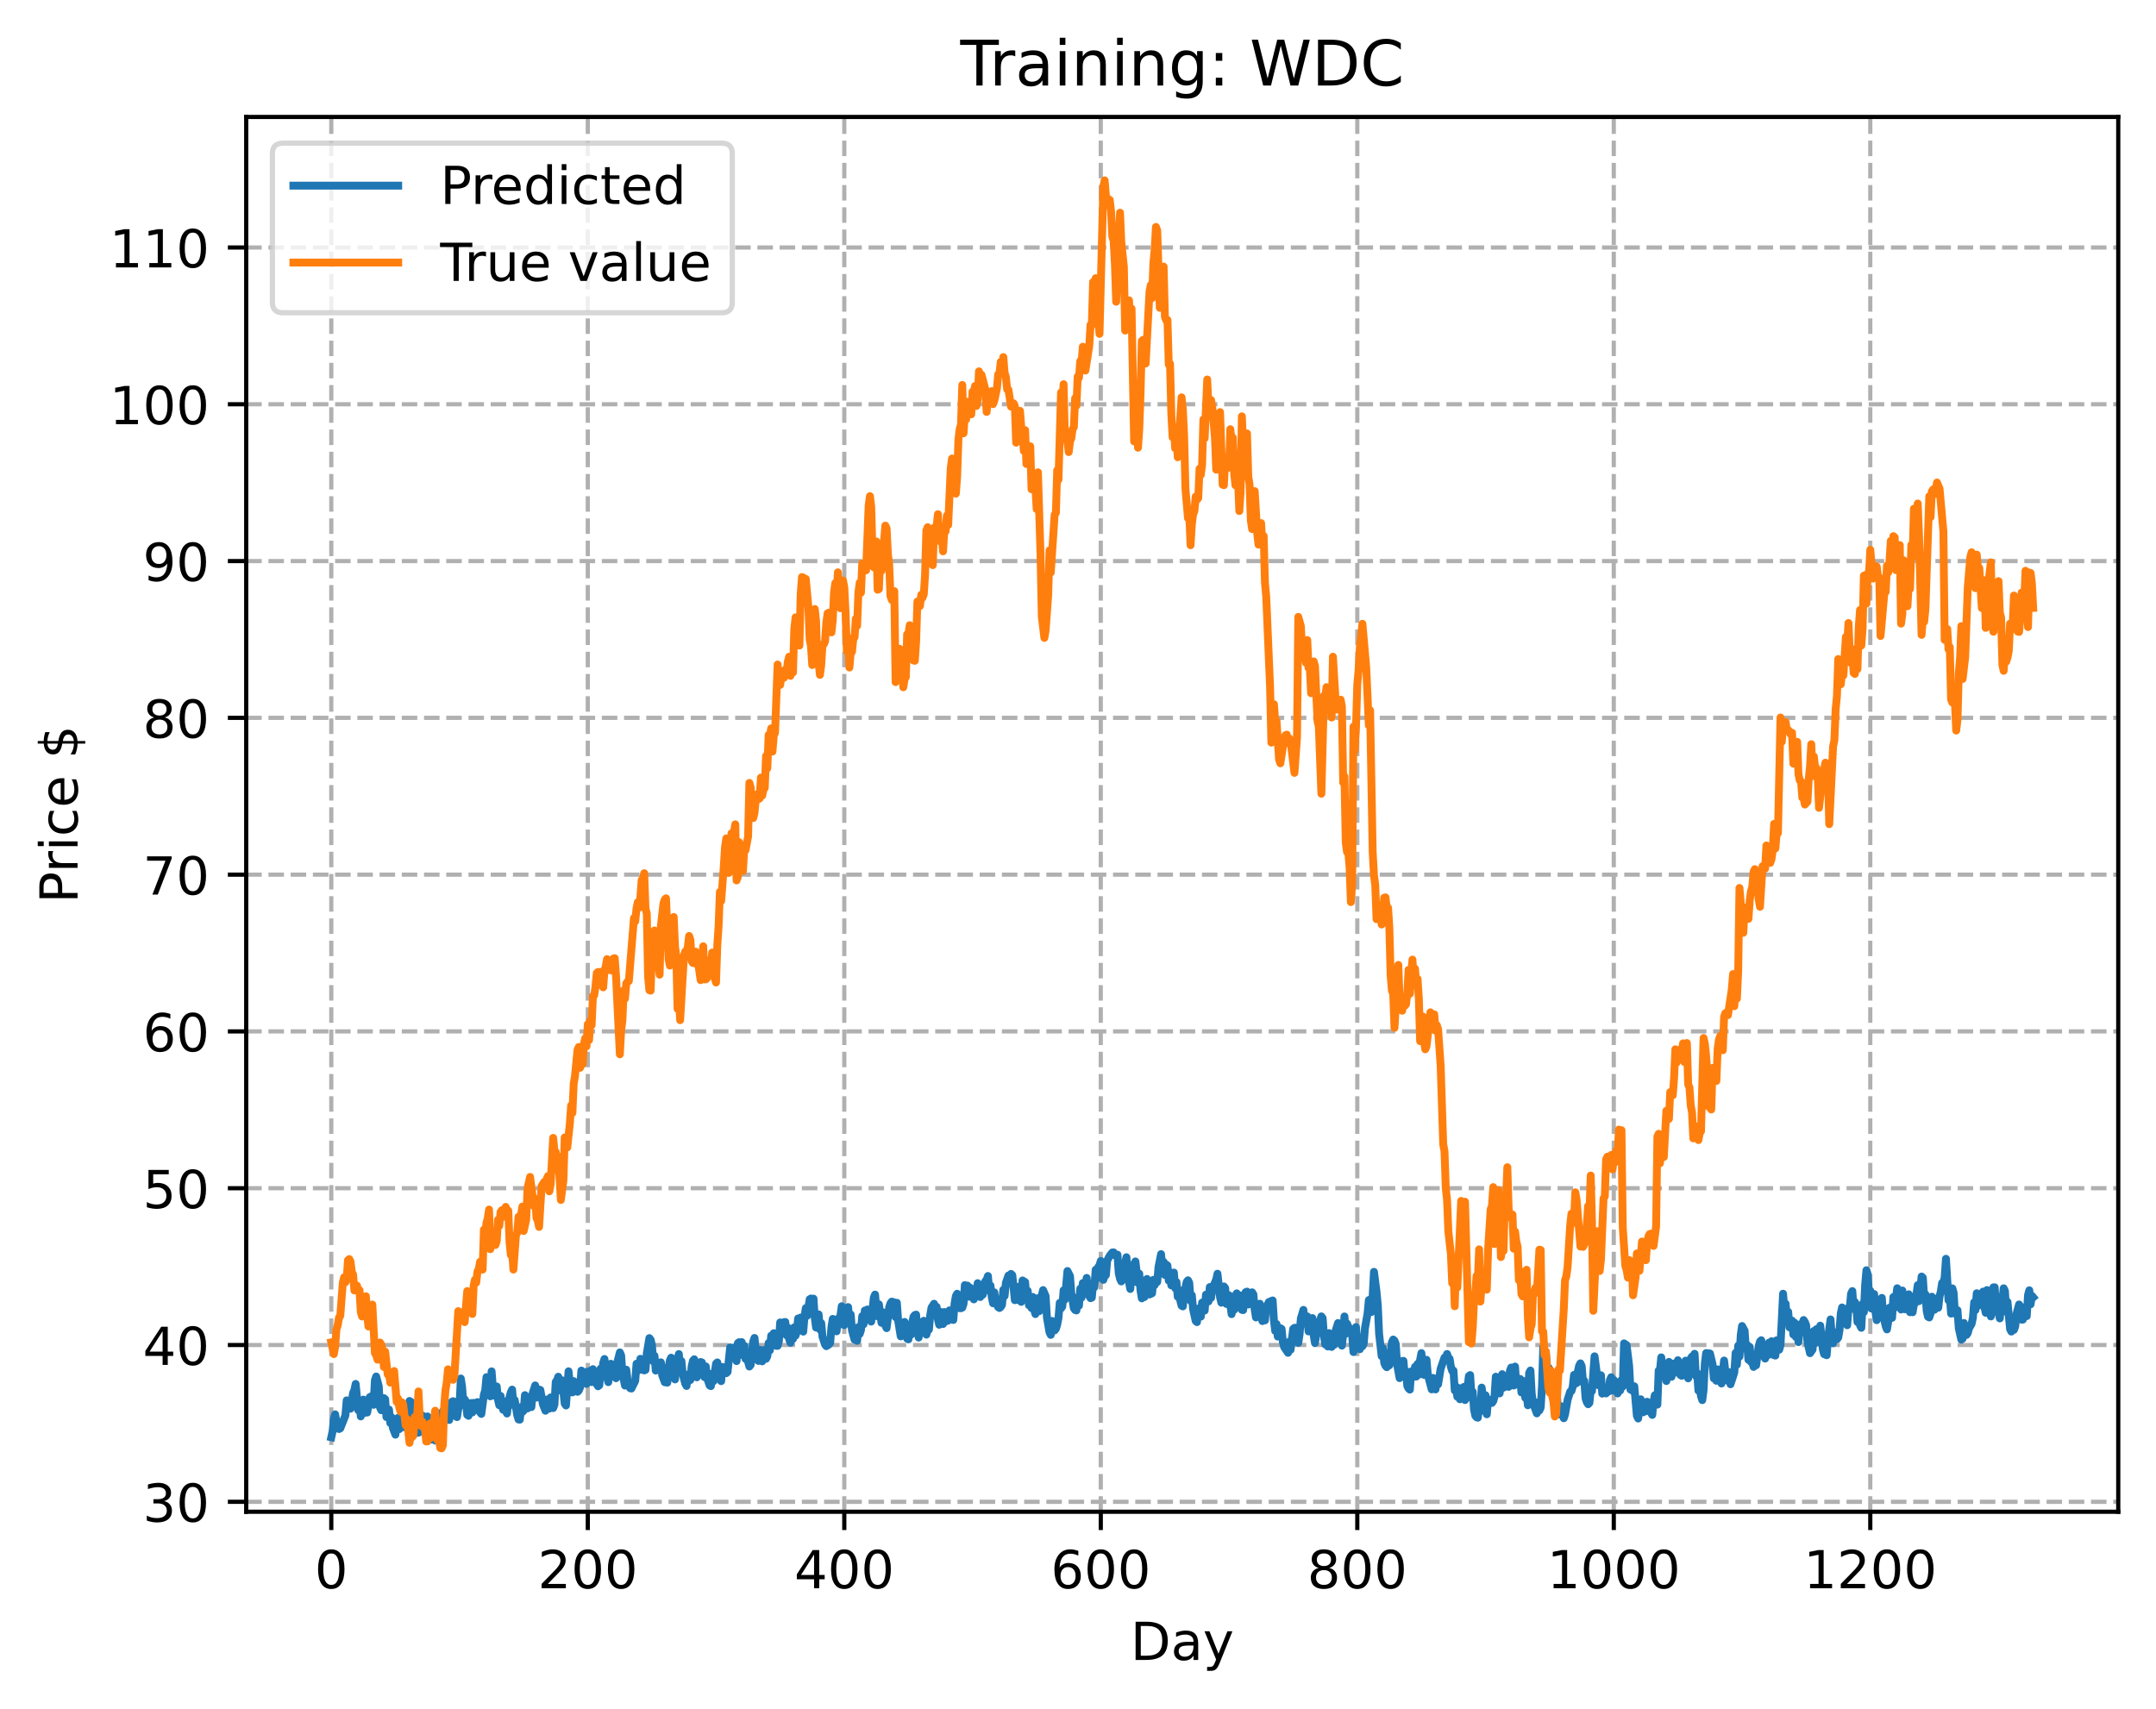 <?xml version="1.0" encoding="utf-8" standalone="no"?>
<!DOCTYPE svg PUBLIC "-//W3C//DTD SVG 1.1//EN"
  "http://www.w3.org/Graphics/SVG/1.1/DTD/svg11.dtd">
<!-- Created with matplotlib (https://matplotlib.org/) -->
<svg height="325.986pt" version="1.1" viewBox="0 0 411.286 325.986" width="411.286pt" xmlns="http://www.w3.org/2000/svg" xmlns:xlink="http://www.w3.org/1999/xlink">
 <defs>
  <style type="text/css">
*{stroke-linecap:butt;stroke-linejoin:round;}
  </style>
 </defs>
 <g id="figure_1">
  <g id="patch_1">
   <path d="M 0 325.986 
L 411.286 325.986 
L 411.286 0 
L 0 0 
z
" style="fill:#ffffff;"/>
  </g>
  <g id="axes_1">
   <g id="patch_2">
    <path d="M 46.966 288.43 
L 404.086 288.43 
L 404.086 22.318 
L 46.966 22.318 
z
" style="fill:#ffffff;"/>
   </g>
   <g id="matplotlib.axis_1">
    <g id="xtick_1">
     <g id="line2d_1">
      <path clip-path="url(#p14b860874b)" d="M 63.198 288.43 
L 63.198 22.318 
" style="fill:none;stroke:#b0b0b0;stroke-dasharray:2.96,1.28;stroke-dashoffset:0;stroke-width:0.8;"/>
     </g>
     <g id="line2d_2">
      <defs>
       <path d="M 0 0 
L 0 3.5 
" id="m71ed6f834f" style="stroke:#000000;stroke-width:0.8;"/>
      </defs>
      <g>
       <use style="stroke:#000000;stroke-width:0.8;" x="63.198" xlink:href="#m71ed6f834f" y="288.43"/>
      </g>
     </g>
     <g id="text_1">
      <!-- 0 -->
      <defs>
       <path d="M 31.781 66.406 
Q 24.172 66.406 20.328 58.906 
Q 16.5 51.422 16.5 36.375 
Q 16.5 21.391 20.328 13.891 
Q 24.172 6.391 31.781 6.391 
Q 39.453 6.391 43.281 13.891 
Q 47.125 21.391 47.125 36.375 
Q 47.125 51.422 43.281 58.906 
Q 39.453 66.406 31.781 66.406 
z
M 31.781 74.219 
Q 44.047 74.219 50.516 64.516 
Q 56.984 54.828 56.984 36.375 
Q 56.984 17.969 50.516 8.266 
Q 44.047 -1.422 31.781 -1.422 
Q 19.531 -1.422 13.062 8.266 
Q 6.594 17.969 6.594 36.375 
Q 6.594 54.828 13.062 64.516 
Q 19.531 74.219 31.781 74.219 
z
" id="DejaVuSans-48"/>
      </defs>
      <g transform="translate(60.017 303.029)scale(0.1 -0.1)">
       <use xlink:href="#DejaVuSans-48"/>
      </g>
     </g>
    </g>
    <g id="xtick_2">
     <g id="line2d_3">
      <path clip-path="url(#p14b860874b)" d="M 112.129 288.43 
L 112.129 22.318 
" style="fill:none;stroke:#b0b0b0;stroke-dasharray:2.96,1.28;stroke-dashoffset:0;stroke-width:0.8;"/>
     </g>
     <g id="line2d_4">
      <g>
       <use style="stroke:#000000;stroke-width:0.8;" x="112.129" xlink:href="#m71ed6f834f" y="288.43"/>
      </g>
     </g>
     <g id="text_2">
      <!-- 200 -->
      <defs>
       <path d="M 19.188 8.297 
L 53.609 8.297 
L 53.609 0 
L 7.328 0 
L 7.328 8.297 
Q 12.938 14.109 22.625 23.891 
Q 32.328 33.688 34.812 36.531 
Q 39.547 41.844 41.422 45.531 
Q 43.312 49.219 43.312 52.781 
Q 43.312 58.594 39.234 62.25 
Q 35.156 65.922 28.609 65.922 
Q 23.969 65.922 18.812 64.312 
Q 13.672 62.703 7.812 59.422 
L 7.812 69.391 
Q 13.766 71.781 18.938 73 
Q 24.125 74.219 28.422 74.219 
Q 39.75 74.219 46.484 68.547 
Q 53.219 62.891 53.219 53.422 
Q 53.219 48.922 51.531 44.891 
Q 49.859 40.875 45.406 35.406 
Q 44.188 33.984 37.641 27.219 
Q 31.109 20.453 19.188 8.297 
z
" id="DejaVuSans-50"/>
      </defs>
      <g transform="translate(102.585 303.029)scale(0.1 -0.1)">
       <use xlink:href="#DejaVuSans-50"/>
       <use x="63.623" xlink:href="#DejaVuSans-48"/>
       <use x="127.246" xlink:href="#DejaVuSans-48"/>
      </g>
     </g>
    </g>
    <g id="xtick_3">
     <g id="line2d_5">
      <path clip-path="url(#p14b860874b)" d="M 161.06 288.43 
L 161.06 22.318 
" style="fill:none;stroke:#b0b0b0;stroke-dasharray:2.96,1.28;stroke-dashoffset:0;stroke-width:0.8;"/>
     </g>
     <g id="line2d_6">
      <g>
       <use style="stroke:#000000;stroke-width:0.8;" x="161.06" xlink:href="#m71ed6f834f" y="288.43"/>
      </g>
     </g>
     <g id="text_3">
      <!-- 400 -->
      <defs>
       <path d="M 37.797 64.312 
L 12.891 25.391 
L 37.797 25.391 
z
M 35.203 72.906 
L 47.609 72.906 
L 47.609 25.391 
L 58.016 25.391 
L 58.016 17.188 
L 47.609 17.188 
L 47.609 0 
L 37.797 0 
L 37.797 17.188 
L 4.891 17.188 
L 4.891 26.703 
z
" id="DejaVuSans-52"/>
      </defs>
      <g transform="translate(151.516 303.029)scale(0.1 -0.1)">
       <use xlink:href="#DejaVuSans-52"/>
       <use x="63.623" xlink:href="#DejaVuSans-48"/>
       <use x="127.246" xlink:href="#DejaVuSans-48"/>
      </g>
     </g>
    </g>
    <g id="xtick_4">
     <g id="line2d_7">
      <path clip-path="url(#p14b860874b)" d="M 209.99 288.43 
L 209.99 22.318 
" style="fill:none;stroke:#b0b0b0;stroke-dasharray:2.96,1.28;stroke-dashoffset:0;stroke-width:0.8;"/>
     </g>
     <g id="line2d_8">
      <g>
       <use style="stroke:#000000;stroke-width:0.8;" x="209.99" xlink:href="#m71ed6f834f" y="288.43"/>
      </g>
     </g>
     <g id="text_4">
      <!-- 600 -->
      <defs>
       <path d="M 33.016 40.375 
Q 26.375 40.375 22.484 35.828 
Q 18.609 31.297 18.609 23.391 
Q 18.609 15.531 22.484 10.953 
Q 26.375 6.391 33.016 6.391 
Q 39.656 6.391 43.531 10.953 
Q 47.406 15.531 47.406 23.391 
Q 47.406 31.297 43.531 35.828 
Q 39.656 40.375 33.016 40.375 
z
M 52.594 71.297 
L 52.594 62.312 
Q 48.875 64.062 45.094 64.984 
Q 41.312 65.922 37.594 65.922 
Q 27.828 65.922 22.672 59.328 
Q 17.531 52.734 16.797 39.406 
Q 19.672 43.656 24.016 45.922 
Q 28.375 48.188 33.594 48.188 
Q 44.578 48.188 50.953 41.516 
Q 57.328 34.859 57.328 23.391 
Q 57.328 12.156 50.688 5.359 
Q 44.047 -1.422 33.016 -1.422 
Q 20.359 -1.422 13.672 8.266 
Q 6.984 17.969 6.984 36.375 
Q 6.984 53.656 15.188 63.938 
Q 23.391 74.219 37.203 74.219 
Q 40.922 74.219 44.703 73.484 
Q 48.484 72.75 52.594 71.297 
z
" id="DejaVuSans-54"/>
      </defs>
      <g transform="translate(200.446 303.029)scale(0.1 -0.1)">
       <use xlink:href="#DejaVuSans-54"/>
       <use x="63.623" xlink:href="#DejaVuSans-48"/>
       <use x="127.246" xlink:href="#DejaVuSans-48"/>
      </g>
     </g>
    </g>
    <g id="xtick_5">
     <g id="line2d_9">
      <path clip-path="url(#p14b860874b)" d="M 258.921 288.43 
L 258.921 22.318 
" style="fill:none;stroke:#b0b0b0;stroke-dasharray:2.96,1.28;stroke-dashoffset:0;stroke-width:0.8;"/>
     </g>
     <g id="line2d_10">
      <g>
       <use style="stroke:#000000;stroke-width:0.8;" x="258.921" xlink:href="#m71ed6f834f" y="288.43"/>
      </g>
     </g>
     <g id="text_5">
      <!-- 800 -->
      <defs>
       <path d="M 31.781 34.625 
Q 24.75 34.625 20.719 30.859 
Q 16.703 27.094 16.703 20.516 
Q 16.703 13.922 20.719 10.156 
Q 24.75 6.391 31.781 6.391 
Q 38.812 6.391 42.859 10.172 
Q 46.922 13.969 46.922 20.516 
Q 46.922 27.094 42.891 30.859 
Q 38.875 34.625 31.781 34.625 
z
M 21.922 38.812 
Q 15.578 40.375 12.031 44.719 
Q 8.5 49.078 8.5 55.328 
Q 8.5 64.062 14.719 69.141 
Q 20.953 74.219 31.781 74.219 
Q 42.672 74.219 48.875 69.141 
Q 55.078 64.062 55.078 55.328 
Q 55.078 49.078 51.531 44.719 
Q 48 40.375 41.703 38.812 
Q 48.828 37.156 52.797 32.312 
Q 56.781 27.484 56.781 20.516 
Q 56.781 9.906 50.312 4.234 
Q 43.844 -1.422 31.781 -1.422 
Q 19.734 -1.422 13.25 4.234 
Q 6.781 9.906 6.781 20.516 
Q 6.781 27.484 10.781 32.312 
Q 14.797 37.156 21.922 38.812 
z
M 18.312 54.391 
Q 18.312 48.734 21.844 45.562 
Q 25.391 42.391 31.781 42.391 
Q 38.141 42.391 41.719 45.562 
Q 45.312 48.734 45.312 54.391 
Q 45.312 60.062 41.719 63.234 
Q 38.141 66.406 31.781 66.406 
Q 25.391 66.406 21.844 63.234 
Q 18.312 60.062 18.312 54.391 
z
" id="DejaVuSans-56"/>
      </defs>
      <g transform="translate(249.377 303.029)scale(0.1 -0.1)">
       <use xlink:href="#DejaVuSans-56"/>
       <use x="63.623" xlink:href="#DejaVuSans-48"/>
       <use x="127.246" xlink:href="#DejaVuSans-48"/>
      </g>
     </g>
    </g>
    <g id="xtick_6">
     <g id="line2d_11">
      <path clip-path="url(#p14b860874b)" d="M 307.851 288.43 
L 307.851 22.318 
" style="fill:none;stroke:#b0b0b0;stroke-dasharray:2.96,1.28;stroke-dashoffset:0;stroke-width:0.8;"/>
     </g>
     <g id="line2d_12">
      <g>
       <use style="stroke:#000000;stroke-width:0.8;" x="307.851" xlink:href="#m71ed6f834f" y="288.43"/>
      </g>
     </g>
     <g id="text_6">
      <!-- 1000 -->
      <defs>
       <path d="M 12.406 8.297 
L 28.516 8.297 
L 28.516 63.922 
L 10.984 60.406 
L 10.984 69.391 
L 28.422 72.906 
L 38.281 72.906 
L 38.281 8.297 
L 54.391 8.297 
L 54.391 0 
L 12.406 0 
z
" id="DejaVuSans-49"/>
      </defs>
      <g transform="translate(295.126 303.029)scale(0.1 -0.1)">
       <use xlink:href="#DejaVuSans-49"/>
       <use x="63.623" xlink:href="#DejaVuSans-48"/>
       <use x="127.246" xlink:href="#DejaVuSans-48"/>
       <use x="190.869" xlink:href="#DejaVuSans-48"/>
      </g>
     </g>
    </g>
    <g id="xtick_7">
     <g id="line2d_13">
      <path clip-path="url(#p14b860874b)" d="M 356.782 288.43 
L 356.782 22.318 
" style="fill:none;stroke:#b0b0b0;stroke-dasharray:2.96,1.28;stroke-dashoffset:0;stroke-width:0.8;"/>
     </g>
     <g id="line2d_14">
      <g>
       <use style="stroke:#000000;stroke-width:0.8;" x="356.782" xlink:href="#m71ed6f834f" y="288.43"/>
      </g>
     </g>
     <g id="text_7">
      <!-- 1200 -->
      <g transform="translate(344.057 303.029)scale(0.1 -0.1)">
       <use xlink:href="#DejaVuSans-49"/>
       <use x="63.623" xlink:href="#DejaVuSans-50"/>
       <use x="127.246" xlink:href="#DejaVuSans-48"/>
       <use x="190.869" xlink:href="#DejaVuSans-48"/>
      </g>
     </g>
    </g>
    <g id="text_8">
     <!-- Day -->
     <defs>
      <path d="M 19.672 64.797 
L 19.672 8.109 
L 31.594 8.109 
Q 46.688 8.109 53.688 14.938 
Q 60.688 21.781 60.688 36.531 
Q 60.688 51.172 53.688 57.984 
Q 46.688 64.797 31.594 64.797 
z
M 9.812 72.906 
L 30.078 72.906 
Q 51.266 72.906 61.172 64.094 
Q 71.094 55.281 71.094 36.531 
Q 71.094 17.672 61.125 8.828 
Q 51.172 0 30.078 0 
L 9.812 0 
z
" id="DejaVuSans-68"/>
      <path d="M 34.281 27.484 
Q 23.391 27.484 19.188 25 
Q 14.984 22.516 14.984 16.5 
Q 14.984 11.719 18.141 8.906 
Q 21.297 6.109 26.703 6.109 
Q 34.188 6.109 38.703 11.406 
Q 43.219 16.703 43.219 25.484 
L 43.219 27.484 
z
M 52.203 31.203 
L 52.203 0 
L 43.219 0 
L 43.219 8.297 
Q 40.141 3.328 35.547 0.953 
Q 30.953 -1.422 24.312 -1.422 
Q 15.922 -1.422 10.953 3.297 
Q 6 8.016 6 15.922 
Q 6 25.141 12.172 29.828 
Q 18.359 34.516 30.609 34.516 
L 43.219 34.516 
L 43.219 35.406 
Q 43.219 41.609 39.141 45 
Q 35.062 48.391 27.688 48.391 
Q 23 48.391 18.547 47.266 
Q 14.109 46.141 10.016 43.891 
L 10.016 52.203 
Q 14.938 54.109 19.578 55.047 
Q 24.219 56 28.609 56 
Q 40.484 56 46.344 49.844 
Q 52.203 43.703 52.203 31.203 
z
" id="DejaVuSans-97"/>
      <path d="M 32.172 -5.078 
Q 28.375 -14.844 24.75 -17.812 
Q 21.141 -20.797 15.094 -20.797 
L 7.906 -20.797 
L 7.906 -13.281 
L 13.188 -13.281 
Q 16.891 -13.281 18.938 -11.516 
Q 21 -9.766 23.484 -3.219 
L 25.094 0.875 
L 2.984 54.688 
L 12.5 54.688 
L 29.594 11.922 
L 46.688 54.688 
L 56.203 54.688 
z
" id="DejaVuSans-121"/>
     </defs>
     <g transform="translate(215.652 316.707)scale(0.1 -0.1)">
      <use xlink:href="#DejaVuSans-68"/>
      <use x="77.002" xlink:href="#DejaVuSans-97"/>
      <use x="138.281" xlink:href="#DejaVuSans-121"/>
     </g>
    </g>
   </g>
   <g id="matplotlib.axis_2">
    <g id="ytick_1">
     <g id="line2d_15">
      <path clip-path="url(#p14b860874b)" d="M 46.966 286.535 
L 404.086 286.535 
" style="fill:none;stroke:#b0b0b0;stroke-dasharray:2.96,1.28;stroke-dashoffset:0;stroke-width:0.8;"/>
     </g>
     <g id="line2d_16">
      <defs>
       <path d="M 0 0 
L -3.5 0 
" id="m7233bf82a3" style="stroke:#000000;stroke-width:0.8;"/>
      </defs>
      <g>
       <use style="stroke:#000000;stroke-width:0.8;" x="46.966" xlink:href="#m7233bf82a3" y="286.535"/>
      </g>
     </g>
     <g id="text_9">
      <!-- 30 -->
      <defs>
       <path d="M 40.578 39.312 
Q 47.656 37.797 51.625 33 
Q 55.609 28.219 55.609 21.188 
Q 55.609 10.406 48.188 4.484 
Q 40.766 -1.422 27.094 -1.422 
Q 22.516 -1.422 17.656 -0.516 
Q 12.797 0.391 7.625 2.203 
L 7.625 11.719 
Q 11.719 9.328 16.594 8.109 
Q 21.484 6.891 26.812 6.891 
Q 36.078 6.891 40.938 10.547 
Q 45.797 14.203 45.797 21.188 
Q 45.797 27.641 41.281 31.266 
Q 36.766 34.906 28.719 34.906 
L 20.219 34.906 
L 20.219 43.016 
L 29.109 43.016 
Q 36.375 43.016 40.234 45.922 
Q 44.094 48.828 44.094 54.297 
Q 44.094 59.906 40.109 62.906 
Q 36.141 65.922 28.719 65.922 
Q 24.656 65.922 20.016 65.031 
Q 15.375 64.156 9.812 62.312 
L 9.812 71.094 
Q 15.438 72.656 20.344 73.438 
Q 25.25 74.219 29.594 74.219 
Q 40.828 74.219 47.359 69.109 
Q 53.906 64.016 53.906 55.328 
Q 53.906 49.266 50.438 45.094 
Q 46.969 40.922 40.578 39.312 
z
" id="DejaVuSans-51"/>
      </defs>
      <g transform="translate(27.241 290.334)scale(0.1 -0.1)">
       <use xlink:href="#DejaVuSans-51"/>
       <use x="63.623" xlink:href="#DejaVuSans-48"/>
      </g>
     </g>
    </g>
    <g id="ytick_2">
     <g id="line2d_17">
      <path clip-path="url(#p14b860874b)" d="M 46.966 256.62 
L 404.086 256.62 
" style="fill:none;stroke:#b0b0b0;stroke-dasharray:2.96,1.28;stroke-dashoffset:0;stroke-width:0.8;"/>
     </g>
     <g id="line2d_18">
      <g>
       <use style="stroke:#000000;stroke-width:0.8;" x="46.966" xlink:href="#m7233bf82a3" y="256.62"/>
      </g>
     </g>
     <g id="text_10">
      <!-- 40 -->
      <g transform="translate(27.241 260.42)scale(0.1 -0.1)">
       <use xlink:href="#DejaVuSans-52"/>
       <use x="63.623" xlink:href="#DejaVuSans-48"/>
      </g>
     </g>
    </g>
    <g id="ytick_3">
     <g id="line2d_19">
      <path clip-path="url(#p14b860874b)" d="M 46.966 226.706 
L 404.086 226.706 
" style="fill:none;stroke:#b0b0b0;stroke-dasharray:2.96,1.28;stroke-dashoffset:0;stroke-width:0.8;"/>
     </g>
     <g id="line2d_20">
      <g>
       <use style="stroke:#000000;stroke-width:0.8;" x="46.966" xlink:href="#m7233bf82a3" y="226.706"/>
      </g>
     </g>
     <g id="text_11">
      <!-- 50 -->
      <defs>
       <path d="M 10.797 72.906 
L 49.516 72.906 
L 49.516 64.594 
L 19.828 64.594 
L 19.828 46.734 
Q 21.969 47.469 24.109 47.828 
Q 26.266 48.188 28.422 48.188 
Q 40.625 48.188 47.75 41.5 
Q 54.891 34.812 54.891 23.391 
Q 54.891 11.625 47.562 5.094 
Q 40.234 -1.422 26.906 -1.422 
Q 22.312 -1.422 17.547 -0.641 
Q 12.797 0.141 7.719 1.703 
L 7.719 11.625 
Q 12.109 9.234 16.797 8.062 
Q 21.484 6.891 26.703 6.891 
Q 35.156 6.891 40.078 11.328 
Q 45.016 15.766 45.016 23.391 
Q 45.016 31 40.078 35.438 
Q 35.156 39.891 26.703 39.891 
Q 22.75 39.891 18.812 39.016 
Q 14.891 38.141 10.797 36.281 
z
" id="DejaVuSans-53"/>
      </defs>
      <g transform="translate(27.241 230.505)scale(0.1 -0.1)">
       <use xlink:href="#DejaVuSans-53"/>
       <use x="63.623" xlink:href="#DejaVuSans-48"/>
      </g>
     </g>
    </g>
    <g id="ytick_4">
     <g id="line2d_21">
      <path clip-path="url(#p14b860874b)" d="M 46.966 196.791 
L 404.086 196.791 
" style="fill:none;stroke:#b0b0b0;stroke-dasharray:2.96,1.28;stroke-dashoffset:0;stroke-width:0.8;"/>
     </g>
     <g id="line2d_22">
      <g>
       <use style="stroke:#000000;stroke-width:0.8;" x="46.966" xlink:href="#m7233bf82a3" y="196.791"/>
      </g>
     </g>
     <g id="text_12">
      <!-- 60 -->
      <g transform="translate(27.241 200.59)scale(0.1 -0.1)">
       <use xlink:href="#DejaVuSans-54"/>
       <use x="63.623" xlink:href="#DejaVuSans-48"/>
      </g>
     </g>
    </g>
    <g id="ytick_5">
     <g id="line2d_23">
      <path clip-path="url(#p14b860874b)" d="M 46.966 166.876 
L 404.086 166.876 
" style="fill:none;stroke:#b0b0b0;stroke-dasharray:2.96,1.28;stroke-dashoffset:0;stroke-width:0.8;"/>
     </g>
     <g id="line2d_24">
      <g>
       <use style="stroke:#000000;stroke-width:0.8;" x="46.966" xlink:href="#m7233bf82a3" y="166.876"/>
      </g>
     </g>
     <g id="text_13">
      <!-- 70 -->
      <defs>
       <path d="M 8.203 72.906 
L 55.078 72.906 
L 55.078 68.703 
L 28.609 0 
L 18.312 0 
L 43.219 64.594 
L 8.203 64.594 
z
" id="DejaVuSans-55"/>
      </defs>
      <g transform="translate(27.241 170.676)scale(0.1 -0.1)">
       <use xlink:href="#DejaVuSans-55"/>
       <use x="63.623" xlink:href="#DejaVuSans-48"/>
      </g>
     </g>
    </g>
    <g id="ytick_6">
     <g id="line2d_25">
      <path clip-path="url(#p14b860874b)" d="M 46.966 136.962 
L 404.086 136.962 
" style="fill:none;stroke:#b0b0b0;stroke-dasharray:2.96,1.28;stroke-dashoffset:0;stroke-width:0.8;"/>
     </g>
     <g id="line2d_26">
      <g>
       <use style="stroke:#000000;stroke-width:0.8;" x="46.966" xlink:href="#m7233bf82a3" y="136.962"/>
      </g>
     </g>
     <g id="text_14">
      <!-- 80 -->
      <g transform="translate(27.241 140.761)scale(0.1 -0.1)">
       <use xlink:href="#DejaVuSans-56"/>
       <use x="63.623" xlink:href="#DejaVuSans-48"/>
      </g>
     </g>
    </g>
    <g id="ytick_7">
     <g id="line2d_27">
      <path clip-path="url(#p14b860874b)" d="M 46.966 107.047 
L 404.086 107.047 
" style="fill:none;stroke:#b0b0b0;stroke-dasharray:2.96,1.28;stroke-dashoffset:0;stroke-width:0.8;"/>
     </g>
     <g id="line2d_28">
      <g>
       <use style="stroke:#000000;stroke-width:0.8;" x="46.966" xlink:href="#m7233bf82a3" y="107.047"/>
      </g>
     </g>
     <g id="text_15">
      <!-- 90 -->
      <defs>
       <path d="M 10.984 1.516 
L 10.984 10.5 
Q 14.703 8.734 18.5 7.812 
Q 22.312 6.891 25.984 6.891 
Q 35.75 6.891 40.891 13.453 
Q 46.047 20.016 46.781 33.406 
Q 43.953 29.203 39.594 26.953 
Q 35.25 24.703 29.984 24.703 
Q 19.047 24.703 12.672 31.312 
Q 6.297 37.938 6.297 49.422 
Q 6.297 60.641 12.938 67.422 
Q 19.578 74.219 30.609 74.219 
Q 43.266 74.219 49.922 64.516 
Q 56.594 54.828 56.594 36.375 
Q 56.594 19.141 48.406 8.859 
Q 40.234 -1.422 26.422 -1.422 
Q 22.703 -1.422 18.891 -0.688 
Q 15.094 0.047 10.984 1.516 
z
M 30.609 32.422 
Q 37.25 32.422 41.125 36.953 
Q 45.016 41.5 45.016 49.422 
Q 45.016 57.281 41.125 61.844 
Q 37.25 66.406 30.609 66.406 
Q 23.969 66.406 20.094 61.844 
Q 16.219 57.281 16.219 49.422 
Q 16.219 41.5 20.094 36.953 
Q 23.969 32.422 30.609 32.422 
z
" id="DejaVuSans-57"/>
      </defs>
      <g transform="translate(27.241 110.846)scale(0.1 -0.1)">
       <use xlink:href="#DejaVuSans-57"/>
       <use x="63.623" xlink:href="#DejaVuSans-48"/>
      </g>
     </g>
    </g>
    <g id="ytick_8">
     <g id="line2d_29">
      <path clip-path="url(#p14b860874b)" d="M 46.966 77.132 
L 404.086 77.132 
" style="fill:none;stroke:#b0b0b0;stroke-dasharray:2.96,1.28;stroke-dashoffset:0;stroke-width:0.8;"/>
     </g>
     <g id="line2d_30">
      <g>
       <use style="stroke:#000000;stroke-width:0.8;" x="46.966" xlink:href="#m7233bf82a3" y="77.132"/>
      </g>
     </g>
     <g id="text_16">
      <!-- 100 -->
      <g transform="translate(20.878 80.932)scale(0.1 -0.1)">
       <use xlink:href="#DejaVuSans-49"/>
       <use x="63.623" xlink:href="#DejaVuSans-48"/>
       <use x="127.246" xlink:href="#DejaVuSans-48"/>
      </g>
     </g>
    </g>
    <g id="ytick_9">
     <g id="line2d_31">
      <path clip-path="url(#p14b860874b)" d="M 46.966 47.218 
L 404.086 47.218 
" style="fill:none;stroke:#b0b0b0;stroke-dasharray:2.96,1.28;stroke-dashoffset:0;stroke-width:0.8;"/>
     </g>
     <g id="line2d_32">
      <g>
       <use style="stroke:#000000;stroke-width:0.8;" x="46.966" xlink:href="#m7233bf82a3" y="47.218"/>
      </g>
     </g>
     <g id="text_17">
      <!-- 110 -->
      <g transform="translate(20.878 51.017)scale(0.1 -0.1)">
       <use xlink:href="#DejaVuSans-49"/>
       <use x="63.623" xlink:href="#DejaVuSans-49"/>
       <use x="127.246" xlink:href="#DejaVuSans-48"/>
      </g>
     </g>
    </g>
    <g id="text_18">
     <!-- Price $ -->
     <defs>
      <path d="M 19.672 64.797 
L 19.672 37.406 
L 32.078 37.406 
Q 38.969 37.406 42.719 40.969 
Q 46.484 44.531 46.484 51.125 
Q 46.484 57.672 42.719 61.234 
Q 38.969 64.797 32.078 64.797 
z
M 9.812 72.906 
L 32.078 72.906 
Q 44.344 72.906 50.609 67.359 
Q 56.891 61.812 56.891 51.125 
Q 56.891 40.328 50.609 34.812 
Q 44.344 29.297 32.078 29.297 
L 19.672 29.297 
L 19.672 0 
L 9.812 0 
z
" id="DejaVuSans-80"/>
      <path d="M 41.109 46.297 
Q 39.594 47.172 37.812 47.578 
Q 36.031 48 33.891 48 
Q 26.266 48 22.188 43.047 
Q 18.109 38.094 18.109 28.812 
L 18.109 0 
L 9.078 0 
L 9.078 54.688 
L 18.109 54.688 
L 18.109 46.188 
Q 20.953 51.172 25.484 53.578 
Q 30.031 56 36.531 56 
Q 37.453 56 38.578 55.875 
Q 39.703 55.766 41.062 55.516 
z
" id="DejaVuSans-114"/>
      <path d="M 9.422 54.688 
L 18.406 54.688 
L 18.406 0 
L 9.422 0 
z
M 9.422 75.984 
L 18.406 75.984 
L 18.406 64.594 
L 9.422 64.594 
z
" id="DejaVuSans-105"/>
      <path d="M 48.781 52.594 
L 48.781 44.188 
Q 44.969 46.297 41.141 47.344 
Q 37.312 48.391 33.406 48.391 
Q 24.656 48.391 19.812 42.844 
Q 14.984 37.312 14.984 27.297 
Q 14.984 17.281 19.812 11.734 
Q 24.656 6.203 33.406 6.203 
Q 37.312 6.203 41.141 7.25 
Q 44.969 8.297 48.781 10.406 
L 48.781 2.094 
Q 45.016 0.344 40.984 -0.531 
Q 36.969 -1.422 32.422 -1.422 
Q 20.062 -1.422 12.781 6.344 
Q 5.516 14.109 5.516 27.297 
Q 5.516 40.672 12.859 48.328 
Q 20.219 56 33.016 56 
Q 37.156 56 41.109 55.141 
Q 45.062 54.297 48.781 52.594 
z
" id="DejaVuSans-99"/>
      <path d="M 56.203 29.594 
L 56.203 25.203 
L 14.891 25.203 
Q 15.484 15.922 20.484 11.062 
Q 25.484 6.203 34.422 6.203 
Q 39.594 6.203 44.453 7.469 
Q 49.312 8.734 54.109 11.281 
L 54.109 2.781 
Q 49.266 0.734 44.188 -0.344 
Q 39.109 -1.422 33.891 -1.422 
Q 20.797 -1.422 13.156 6.188 
Q 5.516 13.812 5.516 26.812 
Q 5.516 40.234 12.766 48.109 
Q 20.016 56 32.328 56 
Q 43.359 56 49.781 48.891 
Q 56.203 41.797 56.203 29.594 
z
M 47.219 32.234 
Q 47.125 39.594 43.094 43.984 
Q 39.062 48.391 32.422 48.391 
Q 24.906 48.391 20.391 44.141 
Q 15.875 39.891 15.188 32.172 
z
" id="DejaVuSans-101"/>
      <path id="DejaVuSans-32"/>
      <path d="M 33.797 -14.703 
L 28.906 -14.703 
L 28.859 0 
Q 23.734 0.094 18.609 1.188 
Q 13.484 2.297 8.297 4.5 
L 8.297 13.281 
Q 13.281 10.156 18.375 8.562 
Q 23.484 6.984 28.906 6.938 
L 28.906 29.203 
Q 18.109 30.953 13.203 35.156 
Q 8.297 39.359 8.297 46.688 
Q 8.297 54.641 13.625 59.219 
Q 18.953 63.812 28.906 64.5 
L 28.906 75.984 
L 33.797 75.984 
L 33.797 64.656 
Q 38.328 64.453 42.578 63.688 
Q 46.828 62.938 50.875 61.625 
L 50.875 53.078 
Q 46.828 55.125 42.547 56.25 
Q 38.281 57.375 33.797 57.562 
L 33.797 36.719 
Q 44.875 35.016 50.094 30.609 
Q 55.328 26.219 55.328 18.609 
Q 55.328 10.359 49.781 5.594 
Q 44.234 0.828 33.797 0.094 
z
M 28.906 37.594 
L 28.906 57.625 
Q 23.25 56.984 20.266 54.391 
Q 17.281 51.812 17.281 47.516 
Q 17.281 43.312 20.031 40.969 
Q 22.797 38.625 28.906 37.594 
z
M 33.797 28.219 
L 33.797 7.078 
Q 39.984 7.906 43.141 10.594 
Q 46.297 13.281 46.297 17.672 
Q 46.297 21.969 43.281 24.5 
Q 40.281 27.047 33.797 28.219 
z
" id="DejaVuSans-36"/>
     </defs>
     <g transform="translate(14.798 172.342)rotate(-90)scale(0.1 -0.1)">
      <use xlink:href="#DejaVuSans-80"/>
      <use x="58.553" xlink:href="#DejaVuSans-114"/>
      <use x="99.666" xlink:href="#DejaVuSans-105"/>
      <use x="127.449" xlink:href="#DejaVuSans-99"/>
      <use x="182.43" xlink:href="#DejaVuSans-101"/>
      <use x="243.953" xlink:href="#DejaVuSans-32"/>
      <use x="275.74" xlink:href="#DejaVuSans-36"/>
     </g>
    </g>
   </g>
   <g id="line2d_33">
    <path clip-path="url(#p14b860874b)" d="M 63.198 274.224 
L 63.443 273.121 
L 63.688 270.696 
L 63.932 269.85 
L 64.177 271.285 
L 64.666 272.651 
L 64.911 272.529 
L 65.89 270.057 
L 66.134 267.177 
L 66.379 268.459 
L 66.868 268.772 
L 67.357 265.758 
L 67.602 265.219 
L 67.847 264.045 
L 68.336 269.05 
L 68.581 267.703 
L 68.825 270.241 
L 69.07 267.845 
L 69.315 267.037 
L 69.559 269.58 
L 69.804 268.21 
L 70.049 269.51 
L 70.538 266.561 
L 70.783 267.884 
L 71.027 266.269 
L 71.272 268.03 
L 71.517 263.34 
L 71.761 262.63 
L 72.251 264.476 
L 72.495 268.567 
L 72.74 269.07 
L 72.984 267.224 
L 73.229 266.755 
L 73.474 266.96 
L 73.718 270.366 
L 73.963 268.971 
L 74.208 268.937 
L 74.452 271.508 
L 74.697 270.406 
L 74.942 272.433 
L 75.431 273.726 
L 75.676 271.603 
L 75.92 270.526 
L 76.165 272.674 
L 76.41 270.438 
L 76.654 270.119 
L 76.899 272.305 
L 77.144 271.183 
L 77.633 270.235 
L 77.878 272.187 
L 78.122 267.297 
L 78.367 267.446 
L 78.611 270.725 
L 78.856 269.856 
L 79.345 273.424 
L 79.59 271.549 
L 79.835 273.343 
L 80.079 273.222 
L 80.324 270.855 
L 80.569 270.064 
L 80.813 272.356 
L 81.058 271.329 
L 81.547 270.249 
L 81.792 272.615 
L 82.281 274.667 
L 82.526 272.404 
L 83.015 274.855 
L 83.26 274.795 
L 83.749 270.241 
L 83.994 271.536 
L 84.239 269.692 
L 84.483 269.259 
L 84.728 271.245 
L 84.972 269.337 
L 85.462 270.657 
L 85.706 270.919 
L 85.951 268.369 
L 86.196 267.452 
L 86.44 267.34 
L 86.685 267.445 
L 86.93 270.185 
L 87.174 270.375 
L 87.419 268.827 
L 87.664 268.184 
L 87.908 263.009 
L 88.153 264.605 
L 88.398 267.907 
L 88.642 266.976 
L 88.887 267.428 
L 89.132 269.955 
L 89.376 270.127 
L 89.621 268.335 
L 89.866 267.691 
L 90.11 269.484 
L 90.355 267.654 
L 90.844 269.004 
L 91.089 267.508 
L 91.578 269.458 
L 91.823 269.767 
L 92.312 266.096 
L 92.557 265.286 
L 92.801 262.75 
L 93.046 263.893 
L 93.291 265.714 
L 93.535 266.408 
L 93.78 261.643 
L 94.025 264.772 
L 94.269 266.27 
L 94.514 264.778 
L 94.759 264.528 
L 95.003 267.066 
L 95.248 268.114 
L 95.493 266.333 
L 95.737 268.121 
L 95.982 268.982 
L 96.227 267.397 
L 96.471 269.193 
L 96.716 269.691 
L 96.96 267.494 
L 97.45 265.635 
L 97.694 265.13 
L 97.939 268.096 
L 98.184 267.111 
L 98.673 270.027 
L 98.918 270.829 
L 99.162 270.861 
L 99.407 268.457 
L 99.652 269.402 
L 99.896 269.155 
L 100.141 266.182 
L 100.63 268.717 
L 101.12 268.17 
L 101.364 268.466 
L 101.609 265.831 
L 102.098 264.328 
L 102.343 266.649 
L 102.587 265.189 
L 102.832 265.115 
L 103.077 265.197 
L 103.566 267.935 
L 104.055 269.162 
L 104.3 267.031 
L 104.789 268.756 
L 105.034 266.628 
L 105.279 268.275 
L 105.523 268.654 
L 105.768 268.002 
L 106.013 263.673 
L 106.257 263.323 
L 106.502 262.672 
L 106.747 265.274 
L 107.236 263.355 
L 107.725 267.803 
L 107.97 268.158 
L 108.459 261.635 
L 108.704 263.996 
L 108.948 265.108 
L 109.193 265.663 
L 109.438 263.51 
L 109.682 264.984 
L 110.172 265.549 
L 110.416 265.309 
L 110.661 264.71 
L 110.906 261.497 
L 111.15 263.535 
L 111.395 261.758 
L 111.64 263.724 
L 111.884 264.038 
L 112.129 261.695 
L 112.374 263.43 
L 112.618 261.517 
L 112.863 263.697 
L 113.108 261.227 
L 113.597 263.726 
L 114.086 264.494 
L 114.331 264.299 
L 114.575 261.134 
L 114.82 262.478 
L 115.065 260.065 
L 115.309 259.289 
L 115.554 261.756 
L 116.043 263.705 
L 116.288 261.216 
L 116.533 260.197 
L 116.777 262.168 
L 117.022 260.686 
L 117.267 262.497 
L 117.511 262.958 
L 117.756 259.964 
L 118.245 258.031 
L 118.49 258.592 
L 118.735 262.033 
L 119.224 264.359 
L 119.469 261.327 
L 119.713 263.396 
L 120.203 264.859 
L 120.447 264.927 
L 121.181 263.455 
L 121.426 260.19 
L 121.67 261.183 
L 121.915 261.388 
L 122.16 259.25 
L 122.404 261.028 
L 122.649 261.39 
L 122.894 261.466 
L 123.138 261.369 
L 123.383 258.232 
L 123.872 255.305 
L 124.117 255.617 
L 124.362 256.622 
L 124.606 259.726 
L 124.851 258.665 
L 125.096 261.5 
L 125.34 260.243 
L 126.074 259.925 
L 126.319 262.371 
L 126.808 263.718 
L 127.297 263.801 
L 127.542 260.941 
L 127.787 259.547 
L 128.031 259.039 
L 128.276 261.628 
L 128.521 262.247 
L 128.765 263.186 
L 129.01 260.358 
L 129.499 258.341 
L 129.744 261.531 
L 129.989 259.669 
L 130.233 262.135 
L 130.723 264.001 
L 130.967 264.436 
L 131.212 262.248 
L 131.457 263.421 
L 131.701 263.288 
L 131.946 260.681 
L 132.191 259.615 
L 132.435 259.343 
L 132.924 262.786 
L 133.169 260.291 
L 133.414 261.964 
L 133.658 259.86 
L 133.903 259.948 
L 134.148 262.253 
L 134.392 262.75 
L 134.637 260.698 
L 134.882 262.911 
L 135.371 264.335 
L 135.616 264.467 
L 135.86 262.082 
L 136.105 263.534 
L 136.594 260.179 
L 136.839 259.943 
L 137.084 262.282 
L 137.328 263.166 
L 137.573 263.514 
L 137.818 260.799 
L 138.062 261.769 
L 138.307 261.972 
L 138.551 261.991 
L 138.796 261.751 
L 139.285 257.065 
L 139.53 258.844 
L 139.775 258.99 
L 140.019 257.09 
L 140.264 258.822 
L 140.509 259.691 
L 140.753 256.268 
L 140.998 256.084 
L 141.243 257.531 
L 141.487 256.059 
L 141.732 258.587 
L 141.977 256.764 
L 142.221 259.276 
L 142.466 257.977 
L 142.711 259.835 
L 142.955 260.729 
L 143.2 260.424 
L 143.689 255.947 
L 143.934 255.27 
L 144.178 257.84 
L 144.668 259.653 
L 144.912 257.523 
L 145.157 259.084 
L 145.402 259.737 
L 145.646 257.588 
L 145.891 258.94 
L 146.136 259.256 
L 146.38 258.765 
L 146.625 256.237 
L 146.87 257.642 
L 147.114 254.836 
L 147.359 256.703 
L 147.604 254.366 
L 147.848 256.226 
L 148.093 256.777 
L 148.338 256.778 
L 148.582 255.895 
L 148.827 252.311 
L 149.072 254.139 
L 149.316 253.93 
L 149.561 252.258 
L 149.806 252.231 
L 150.05 254.776 
L 150.295 253.295 
L 150.539 255.479 
L 150.784 256.199 
L 151.029 253.856 
L 151.273 255.471 
L 151.518 253.248 
L 151.763 254.835 
L 152.007 254.058 
L 152.252 251.552 
L 152.497 253.346 
L 152.741 251.38 
L 152.986 253.628 
L 153.231 254.068 
L 153.475 251.074 
L 153.72 249.578 
L 153.965 251.05 
L 154.454 247.899 
L 154.699 247.744 
L 154.943 248.217 
L 155.188 247.775 
L 155.433 251.464 
L 155.677 253.288 
L 156.166 250.781 
L 156.411 253.662 
L 156.656 252.431 
L 156.9 255.03 
L 157.39 256.543 
L 157.634 256.841 
L 158.124 256.532 
L 158.368 256.197 
L 158.613 253.19 
L 158.858 251.638 
L 159.102 253.494 
L 159.347 253.932 
L 159.592 254.007 
L 159.836 251.611 
L 160.081 252.782 
L 160.57 249.221 
L 160.815 251.877 
L 161.06 252.829 
L 161.549 250.044 
L 161.794 249.387 
L 162.038 252.077 
L 162.283 250.795 
L 162.527 253.826 
L 163.017 255.594 
L 163.261 255.296 
L 163.506 255.828 
L 163.751 253.199 
L 163.995 254.514 
L 164.24 253.79 
L 164.485 251.107 
L 164.729 252.679 
L 164.974 250.041 
L 165.219 251.708 
L 165.463 249.844 
L 165.708 251.563 
L 166.197 252.155 
L 166.687 247.579 
L 166.931 246.997 
L 167.176 249.803 
L 167.421 251.158 
L 167.665 248.856 
L 168.154 252.383 
L 168.399 250.365 
L 168.644 252.386 
L 169.133 253.405 
L 169.622 249.43 
L 169.867 248.668 
L 170.112 248.342 
L 170.601 248.484 
L 170.846 251.306 
L 171.09 248.566 
L 171.335 251.982 
L 171.824 254.973 
L 172.069 252.81 
L 172.314 254.444 
L 172.558 252.215 
L 172.803 254.339 
L 173.048 255.413 
L 173.292 255.549 
L 173.537 253.076 
L 173.782 254.663 
L 174.026 252.256 
L 174.271 251.205 
L 174.515 250.91 
L 174.76 250.823 
L 175.005 253.911 
L 175.249 255.202 
L 175.494 253.087 
L 175.739 252.296 
L 175.983 253.626 
L 176.228 251.997 
L 176.473 254.058 
L 176.717 254.644 
L 176.962 253.74 
L 177.207 253.683 
L 177.451 250.925 
L 177.696 249.493 
L 178.185 248.747 
L 178.43 250.775 
L 178.675 249.329 
L 178.919 251.695 
L 179.164 252.758 
L 179.409 250.294 
L 179.898 252.614 
L 180.142 250.326 
L 180.387 252.142 
L 180.632 250.448 
L 180.876 251.963 
L 181.121 250.008 
L 181.366 251.204 
L 181.61 251.636 
L 181.855 251.843 
L 182.1 248.681 
L 182.344 247.273 
L 182.589 246.837 
L 182.834 249.244 
L 183.078 249.595 
L 183.323 249.605 
L 183.568 249.49 
L 183.812 248.751 
L 184.057 245.195 
L 184.302 246.821 
L 184.546 245.278 
L 184.791 247.411 
L 185.036 245.659 
L 185.28 247.447 
L 185.525 245.967 
L 185.77 247.914 
L 186.014 245.861 
L 186.259 246.907 
L 186.503 244.824 
L 186.748 246.683 
L 186.993 247.467 
L 187.237 245.195 
L 187.482 247.018 
L 187.727 245.03 
L 187.971 244.43 
L 188.216 244.163 
L 188.461 243.45 
L 188.705 246.29 
L 188.95 245.275 
L 189.195 247.482 
L 189.439 248.66 
L 189.684 246.576 
L 189.929 248.415 
L 190.418 249.402 
L 190.663 249.56 
L 190.907 249.366 
L 191.152 248.943 
L 191.397 246.085 
L 191.641 247.266 
L 191.886 244.765 
L 192.375 243.36 
L 192.62 243.325 
L 192.864 243.054 
L 193.109 243.291 
L 193.598 248.07 
L 194.088 245.502 
L 194.332 248.078 
L 194.577 246.408 
L 194.822 248.39 
L 195.066 244.302 
L 195.556 244.614 
L 195.8 247.712 
L 196.045 246.274 
L 196.29 249.044 
L 196.534 247.525 
L 196.779 249.571 
L 197.024 247.447 
L 197.268 249.856 
L 197.513 250.715 
L 197.758 248.576 
L 198.002 247.691 
L 198.247 250.177 
L 198.491 248.045 
L 198.981 246.141 
L 199.47 247.298 
L 199.715 251.343 
L 200.204 254.187 
L 200.449 254.693 
L 200.693 252.023 
L 200.938 253.411 
L 201.183 253.84 
L 201.427 253.536 
L 201.672 252.742 
L 201.917 251.479 
L 202.161 248.57 
L 202.406 249.645 
L 202.651 249.268 
L 202.895 246.174 
L 203.14 247.956 
L 203.629 242.502 
L 204.118 243.455 
L 204.363 246.739 
L 204.852 249.615 
L 205.097 249.946 
L 205.342 250.028 
L 205.586 247.538 
L 205.831 249.114 
L 206.076 245.867 
L 206.32 247.577 
L 206.565 244.796 
L 206.81 246.752 
L 207.299 243.821 
L 207.544 246.161 
L 207.788 247.275 
L 208.033 247.686 
L 208.278 247.586 
L 208.522 244.948 
L 208.767 245.593 
L 209.012 242.259 
L 209.256 243.911 
L 209.501 241.751 
L 209.746 241.403 
L 209.99 240.576 
L 210.235 243.524 
L 210.479 244.191 
L 210.724 243.355 
L 210.969 243.283 
L 211.213 240.507 
L 211.703 239.574 
L 212.192 238.965 
L 212.437 238.945 
L 212.681 239.509 
L 213.171 239.383 
L 213.415 242.929 
L 213.66 243.997 
L 213.905 244.492 
L 214.149 242.24 
L 214.394 241.174 
L 214.639 240.947 
L 214.883 239.87 
L 215.128 243.373 
L 215.617 245.929 
L 215.862 242.955 
L 216.106 244.625 
L 216.351 241.133 
L 216.596 240.673 
L 217.085 244.77 
L 217.33 243.003 
L 217.574 246.242 
L 217.819 247.721 
L 218.064 247.225 
L 218.308 247.477 
L 218.553 244.715 
L 218.798 244.018 
L 219.042 246.416 
L 219.287 246.983 
L 219.776 246.748 
L 220.021 244.18 
L 220.266 245.188 
L 220.51 244.631 
L 220.755 244.596 
L 221 241.737 
L 221.489 239.277 
L 221.734 241.971 
L 221.978 240.76 
L 222.223 243.259 
L 222.467 241.262 
L 222.712 241.467 
L 222.957 244.339 
L 223.201 242.731 
L 223.446 245.241 
L 223.691 243.301 
L 223.935 242.798 
L 224.18 245.768 
L 224.425 244.596 
L 224.669 247.412 
L 224.914 246.11 
L 225.159 248.18 
L 225.403 249.122 
L 225.648 249.252 
L 225.893 246.71 
L 226.382 244.559 
L 226.627 244.271 
L 226.871 244.755 
L 227.116 248.181 
L 227.361 247.121 
L 227.605 249.835 
L 228.094 252.033 
L 228.339 252.253 
L 228.584 249.666 
L 228.828 250.936 
L 229.073 251.21 
L 229.318 248.53 
L 229.562 249.997 
L 229.807 250.053 
L 230.052 247.012 
L 230.296 248.108 
L 230.541 248.307 
L 230.786 245.558 
L 231.03 247.627 
L 231.275 245.85 
L 232.009 244.138 
L 232.254 243.017 
L 232.743 247.53 
L 232.988 248.544 
L 233.232 246.274 
L 233.477 245.443 
L 233.722 245.762 
L 233.966 248.79 
L 234.211 247.444 
L 234.455 247.132 
L 234.945 250.732 
L 235.189 248.118 
L 235.434 249.911 
L 235.679 247.191 
L 235.923 246.759 
L 236.168 249.428 
L 236.657 247.177 
L 236.902 249.905 
L 237.147 249.965 
L 237.391 246.99 
L 237.636 246.535 
L 237.881 246.435 
L 238.125 248.901 
L 238.37 246.952 
L 238.615 247.033 
L 238.859 246.568 
L 239.104 246.972 
L 239.349 249.873 
L 239.593 251.365 
L 239.838 249.645 
L 240.327 248.744 
L 240.572 251.01 
L 240.816 252.055 
L 241.061 249.637 
L 241.306 251.925 
L 241.55 249.261 
L 241.795 248.946 
L 242.04 248.43 
L 242.774 248.116 
L 243.018 251.934 
L 243.263 253.937 
L 243.508 252.608 
L 243.752 255.011 
L 243.997 253.644 
L 244.242 253.397 
L 244.486 253.563 
L 244.731 256.081 
L 244.976 257.029 
L 245.709 258.11 
L 245.954 255.971 
L 246.199 257.525 
L 246.688 253.542 
L 246.933 253.345 
L 247.177 253.323 
L 247.422 255.754 
L 247.667 256.213 
L 247.911 254.59 
L 248.156 251.553 
L 248.645 249.918 
L 248.89 252.544 
L 249.135 251.351 
L 249.379 251.155 
L 249.624 254.025 
L 249.869 252.16 
L 250.113 251.69 
L 250.358 251.482 
L 250.603 254.734 
L 250.847 256.244 
L 251.337 253.093 
L 251.581 252.651 
L 252.07 251.159 
L 252.315 251.481 
L 252.56 254.855 
L 252.804 256.502 
L 253.049 254.969 
L 253.294 256.899 
L 253.538 254.346 
L 253.783 256.102 
L 254.028 256.989 
L 254.272 254.936 
L 254.517 256.577 
L 254.762 253.987 
L 255.251 252.426 
L 255.496 254.972 
L 255.985 256.741 
L 256.23 254.625 
L 256.474 251.171 
L 256.719 254.476 
L 256.964 252.543 
L 257.942 254.766 
L 258.187 257.967 
L 258.676 253.198 
L 258.921 256.431 
L 259.165 257.269 
L 259.41 257.422 
L 259.655 256.904 
L 259.899 256.857 
L 260.144 256.389 
L 260.389 253.379 
L 260.878 250.627 
L 261.123 248.051 
L 261.367 247.948 
L 261.612 250.322 
L 261.857 247.226 
L 262.101 242.656 
L 262.591 246.44 
L 262.835 249.026 
L 263.08 254.465 
L 263.569 258.748 
L 263.814 257.217 
L 264.058 260.044 
L 264.303 260.586 
L 264.548 260.856 
L 264.792 258.396 
L 265.037 260.503 
L 265.526 256.095 
L 265.771 255.576 
L 266.016 255.795 
L 266.26 256.416 
L 266.505 260.267 
L 266.994 262.939 
L 267.239 260.197 
L 267.484 259.679 
L 267.728 259.645 
L 267.973 262.528 
L 268.218 261.627 
L 268.462 264.453 
L 268.707 264.926 
L 268.952 265.133 
L 269.196 261.659 
L 269.685 262.706 
L 269.93 260.784 
L 270.175 262.637 
L 270.419 260.226 
L 270.664 262.273 
L 270.909 259.435 
L 271.153 258.162 
L 271.398 260.927 
L 271.643 262.316 
L 272.132 259.438 
L 272.377 262.313 
L 273.111 265.084 
L 273.355 262.899 
L 273.6 264.503 
L 273.845 265.093 
L 274.089 263.02 
L 274.334 264.121 
L 274.823 261.154 
L 275.557 259.013 
L 275.802 259.14 
L 276.046 258.329 
L 276.291 259.027 
L 276.536 259.248 
L 276.78 260.813 
L 277.025 261.565 
L 277.27 261.496 
L 277.514 265.293 
L 277.759 264.548 
L 278.004 266.486 
L 278.248 264.823 
L 278.493 266.971 
L 278.738 265.214 
L 278.982 265.948 
L 279.227 264.621 
L 279.472 267.122 
L 279.716 266.792 
L 280.206 262.539 
L 280.45 262.354 
L 280.695 266.245 
L 280.94 265.542 
L 281.184 268.872 
L 281.429 270.098 
L 281.673 270.41 
L 281.918 270.492 
L 282.163 268.148 
L 282.407 269.261 
L 282.652 264.743 
L 282.897 266.759 
L 283.141 267.728 
L 283.386 266.2 
L 283.631 269.84 
L 283.875 266.941 
L 284.12 267.419 
L 284.365 267.398 
L 284.609 267.671 
L 284.854 267.349 
L 285.099 266.481 
L 285.343 262.668 
L 285.588 264.749 
L 285.833 265.668 
L 286.077 265.852 
L 286.567 262.183 
L 286.811 264.757 
L 287.301 262.711 
L 287.545 264.538 
L 287.79 264.605 
L 288.034 261.548 
L 288.279 260.92 
L 288.524 261.32 
L 288.768 264.347 
L 289.013 260.729 
L 289.258 264.161 
L 289.502 263.516 
L 289.747 263.9 
L 289.992 263.097 
L 290.236 265.678 
L 290.481 263.435 
L 290.726 263.833 
L 290.97 266.712 
L 291.215 265.818 
L 291.46 268.124 
L 291.704 261.943 
L 291.949 261.483 
L 292.194 265.903 
L 292.438 267.661 
L 293.172 269.666 
L 293.417 267.556 
L 293.661 269.112 
L 293.906 268.562 
L 294.151 264.611 
L 294.395 257.041 
L 294.64 257.664 
L 294.885 257.938 
L 295.129 261.215 
L 295.374 260.897 
L 295.619 261.295 
L 296.108 265.367 
L 296.353 264.043 
L 296.597 264.163 
L 296.842 263.74 
L 297.087 267.525 
L 297.331 269.278 
L 297.576 269.877 
L 297.821 268.307 
L 298.065 269.854 
L 298.31 270.592 
L 298.555 269.845 
L 299.044 267.064 
L 299.533 265.53 
L 299.778 265.394 
L 300.022 264.558 
L 300.267 262.318 
L 300.512 264.001 
L 300.756 263.888 
L 301.001 261.623 
L 301.246 260.549 
L 301.49 260.116 
L 301.735 260.666 
L 301.98 263.786 
L 302.224 263.45 
L 302.469 266.799 
L 302.714 267.545 
L 302.958 267.921 
L 303.203 267.656 
L 303.448 265.189 
L 303.692 265.4 
L 304.182 258.78 
L 304.916 264.292 
L 305.16 262.983 
L 305.405 262.389 
L 305.649 265.898 
L 305.894 265.635 
L 306.139 265.553 
L 306.383 265.857 
L 306.628 264.738 
L 306.873 265.495 
L 307.117 263.316 
L 307.362 262.768 
L 307.607 265.304 
L 307.851 263.289 
L 308.096 265.213 
L 308.341 263.693 
L 308.585 265.861 
L 308.83 264.171 
L 309.075 265.299 
L 309.319 263.313 
L 309.564 264.556 
L 309.809 256.306 
L 310.298 256.647 
L 310.787 260.635 
L 311.032 265.126 
L 311.277 264.605 
L 311.521 265.421 
L 311.766 264.497 
L 312.255 270.119 
L 312.5 270.647 
L 312.989 266.969 
L 313.234 268.915 
L 313.478 269.454 
L 313.723 267.693 
L 313.968 269.247 
L 314.212 267.449 
L 314.457 268.656 
L 315.191 269.958 
L 315.436 267.407 
L 315.68 266.194 
L 315.925 267.992 
L 316.17 267.994 
L 316.414 261.502 
L 316.659 261.437 
L 316.904 258.974 
L 317.148 261.13 
L 317.393 262.16 
L 317.637 260.877 
L 317.882 263.497 
L 318.371 259.839 
L 318.616 260.051 
L 318.861 262.689 
L 319.105 260.665 
L 319.35 260.156 
L 319.595 261.89 
L 319.839 261.507 
L 320.084 259.522 
L 320.573 262.361 
L 320.818 262.49 
L 321.063 260.176 
L 321.307 261.977 
L 321.552 259.604 
L 321.797 262.098 
L 322.041 262.983 
L 322.286 259.578 
L 322.775 258.807 
L 323.02 259.135 
L 323.265 258.293 
L 323.509 262.545 
L 323.754 261.973 
L 323.998 265.331 
L 324.243 264.282 
L 324.488 266.4 
L 324.732 267.138 
L 324.977 265.239 
L 325.222 260.115 
L 325.466 258.159 
L 326.2 258.239 
L 326.69 260.276 
L 326.934 262.996 
L 327.179 262.059 
L 327.424 263.447 
L 327.668 261.264 
L 327.913 262.682 
L 328.402 263.967 
L 328.892 259.585 
L 329.136 261.673 
L 329.625 263.455 
L 329.87 261.796 
L 330.115 264.108 
L 330.604 262.604 
L 330.849 261.803 
L 331.093 258.125 
L 331.338 260.386 
L 331.583 256.751 
L 331.827 258.846 
L 332.072 254.711 
L 332.317 252.993 
L 332.806 253.887 
L 333.051 257.391 
L 333.295 256.601 
L 333.54 259.447 
L 333.785 256.98 
L 334.029 259.858 
L 334.274 259.936 
L 334.519 260.8 
L 334.763 259.778 
L 335.008 260.49 
L 335.497 256.828 
L 335.742 255.959 
L 335.986 255.71 
L 336.231 257.706 
L 336.476 258.76 
L 336.72 259.212 
L 336.965 257.119 
L 337.21 258.578 
L 337.454 256.179 
L 337.699 257.59 
L 337.944 255.901 
L 338.188 258.47 
L 338.678 258.64 
L 338.922 255.727 
L 339.167 257.428 
L 339.412 257.519 
L 339.656 256.647 
L 340.146 246.828 
L 340.39 249.923 
L 340.635 248.748 
L 340.88 252.032 
L 341.124 250.292 
L 341.369 253.256 
L 341.613 251.985 
L 341.858 251.96 
L 342.103 254.632 
L 342.347 252.371 
L 342.592 255.101 
L 342.837 253.549 
L 343.081 256.065 
L 343.326 252.979 
L 343.571 252.601 
L 343.815 252.555 
L 344.06 251.852 
L 344.305 252.235 
L 344.549 252.837 
L 344.794 256.037 
L 345.283 258.182 
L 345.773 257.488 
L 346.017 253.943 
L 346.262 255.921 
L 346.507 253.6 
L 346.751 256.128 
L 347.24 252.928 
L 347.73 257.449 
L 347.974 258.369 
L 348.464 258.568 
L 348.708 255.465 
L 349.198 251.74 
L 349.442 255.021 
L 349.687 256.289 
L 349.932 254.204 
L 350.176 255.22 
L 350.421 255.527 
L 350.666 255.199 
L 350.91 253.805 
L 351.155 250.581 
L 351.4 249.456 
L 351.644 252.182 
L 351.889 249.79 
L 352.134 252.352 
L 352.378 252.85 
L 352.623 249.501 
L 352.868 249.564 
L 353.112 246.816 
L 353.357 246.332 
L 353.601 249.742 
L 353.846 248.412 
L 354.091 248.954 
L 354.335 252.236 
L 354.58 250.784 
L 354.825 252.871 
L 355.069 253.345 
L 355.314 248.772 
L 355.559 250.35 
L 355.803 245.148 
L 356.048 242.352 
L 356.293 243.118 
L 356.537 247.241 
L 356.782 246.261 
L 357.027 249.672 
L 357.271 247.569 
L 357.516 246.894 
L 357.761 250.237 
L 358.005 251.887 
L 358.495 249.173 
L 358.739 248.899 
L 358.984 247.628 
L 359.228 250.849 
L 359.718 253.012 
L 359.962 253.645 
L 360.207 252.141 
L 360.452 249.498 
L 360.696 251.281 
L 360.941 251.443 
L 361.186 247.461 
L 361.43 249.51 
L 361.92 245.79 
L 362.164 248.458 
L 362.409 247.061 
L 362.654 249.85 
L 362.898 246.221 
L 363.143 248.742 
L 363.388 249.8 
L 363.632 247.335 
L 363.877 247.647 
L 364.122 246.941 
L 364.366 250.364 
L 364.611 248.067 
L 364.856 250.372 
L 365.1 248.865 
L 365.345 248.612 
L 365.834 245.195 
L 366.079 248.249 
L 366.568 243.553 
L 366.813 243.786 
L 367.057 247.579 
L 367.302 246.947 
L 367.547 250.149 
L 367.791 251.233 
L 368.036 251.364 
L 368.281 250.599 
L 368.525 247.403 
L 368.77 249.217 
L 369.015 249.905 
L 369.259 247.794 
L 369.504 249.398 
L 369.749 249.512 
L 369.993 247.341 
L 370.238 246.399 
L 370.483 244.789 
L 370.727 244.813 
L 370.972 243.696 
L 371.216 240.166 
L 371.706 248.093 
L 371.95 247.312 
L 372.195 250.63 
L 372.44 245.81 
L 372.684 246.668 
L 372.929 250.64 
L 373.418 249.987 
L 373.663 253.44 
L 374.152 255.601 
L 374.397 255.415 
L 374.642 252.42 
L 374.886 254.316 
L 375.131 254.699 
L 375.376 254.347 
L 375.62 253.434 
L 376.11 252.594 
L 376.354 251.432 
L 376.599 248.471 
L 376.844 249.956 
L 377.088 246.742 
L 377.333 249.155 
L 377.577 246.91 
L 377.822 248.686 
L 378.311 246.427 
L 378.556 249.341 
L 378.801 250.479 
L 379.045 246.133 
L 379.29 249.616 
L 379.535 250.026 
L 379.779 251.171 
L 380.024 249.639 
L 380.269 245.617 
L 380.513 245.61 
L 380.758 249.264 
L 381.003 248.169 
L 381.247 250.477 
L 381.492 251.546 
L 381.737 248.657 
L 381.981 248.042 
L 382.226 245.796 
L 382.471 246.307 
L 382.715 250.305 
L 382.96 248.397 
L 383.449 253.598 
L 383.694 254.054 
L 383.938 251.696 
L 384.183 253.733 
L 384.428 253.081 
L 384.672 250.71 
L 385.162 248.888 
L 385.406 249.259 
L 385.651 251.789 
L 385.896 251.772 
L 386.14 250.07 
L 386.385 249.368 
L 386.63 251.109 
L 386.874 247.083 
L 387.119 246.179 
L 387.364 248.858 
L 387.608 247.23 
L 387.853 247.523 
L 387.853 247.523 
" style="fill:none;stroke:#1f77b4;stroke-linecap:square;stroke-width:1.5;"/>
   </g>
   <g id="line2d_34">
    <path clip-path="url(#p14b860874b)" d="M 63.198 256.112 
L 63.688 258.355 
L 63.932 256.919 
L 64.177 253.629 
L 64.422 252.881 
L 64.666 251.385 
L 64.911 251.056 
L 65.4 244.684 
L 65.645 243.697 
L 65.89 244.654 
L 66.134 244.146 
L 66.379 240.437 
L 66.623 240.227 
L 66.868 240.706 
L 67.113 242.68 
L 67.357 243.159 
L 67.602 246.21 
L 68.091 245.283 
L 68.336 246.15 
L 68.581 246.15 
L 68.825 250.338 
L 69.07 251.176 
L 69.315 249.68 
L 69.559 251.116 
L 69.804 247.317 
L 70.049 251.056 
L 70.293 253.09 
L 70.538 249.89 
L 70.783 252.193 
L 71.027 248.902 
L 71.517 258.176 
L 71.761 258.535 
L 72.006 259.402 
L 72.251 259.402 
L 72.495 256.142 
L 72.74 256.561 
L 72.984 257.637 
L 73.229 260.808 
L 73.474 257.877 
L 73.963 262.244 
L 74.208 262.095 
L 74.452 263.8 
L 74.697 262.633 
L 74.942 262.633 
L 75.186 261.586 
L 75.676 267.479 
L 75.92 266.821 
L 76.165 268.526 
L 76.41 269.334 
L 76.654 267.539 
L 76.899 267.868 
L 77.388 271.937 
L 77.633 270.74 
L 78.122 275.287 
L 78.367 273.373 
L 78.611 274.21 
L 78.856 273.881 
L 79.101 270.351 
L 79.345 270.979 
L 79.59 269.902 
L 79.835 265.475 
L 80.079 270.68 
L 80.324 272.056 
L 80.569 271.249 
L 80.813 272.385 
L 81.058 272.535 
L 81.303 275.018 
L 81.547 275.018 
L 82.037 271.578 
L 82.281 274.3 
L 82.526 273.432 
L 83.015 269.155 
L 83.505 274.868 
L 83.749 274.808 
L 83.994 276.274 
L 84.239 276.334 
L 84.483 275.796 
L 84.728 268.496 
L 84.972 265.296 
L 85.217 263.8 
L 85.462 261.257 
L 85.951 263.022 
L 86.44 263.261 
L 86.685 262.484 
L 87.419 250.159 
L 87.664 250.368 
L 87.908 251.206 
L 88.153 250.368 
L 88.398 250.428 
L 88.642 252.253 
L 89.132 246.33 
L 89.376 247.586 
L 89.621 248.005 
L 89.866 247.945 
L 90.11 250.697 
L 90.355 245.253 
L 90.599 244.176 
L 90.844 244.714 
L 91.089 242.56 
L 91.333 242.142 
L 91.578 240.736 
L 91.823 241.005 
L 92.067 242.231 
L 92.312 234.603 
L 92.557 235.471 
L 92.801 233.317 
L 93.046 232.449 
L 93.291 230.774 
L 93.535 238.342 
L 93.78 236.129 
L 94.025 235.68 
L 94.269 236.368 
L 94.514 237.535 
L 94.759 236.787 
L 95.003 232.719 
L 95.248 233.885 
L 95.493 231.223 
L 95.737 230.894 
L 95.982 232.15 
L 96.227 230.804 
L 96.471 230.266 
L 96.716 230.924 
L 96.96 230.983 
L 97.205 237.056 
L 97.45 239.449 
L 97.694 238.971 
L 97.939 242.231 
L 98.428 235.65 
L 98.673 235.201 
L 98.918 232.15 
L 99.162 233.257 
L 99.652 230.206 
L 99.896 234.872 
L 100.386 232.659 
L 100.63 226.736 
L 101.12 224.552 
L 101.854 230.116 
L 102.098 228.71 
L 102.343 232.389 
L 102.587 232.898 
L 102.832 234.095 
L 103.321 226.287 
L 103.811 225.509 
L 104.055 226.496 
L 104.3 224.911 
L 104.545 224.372 
L 104.789 227.304 
L 105.034 226.018 
L 105.523 217.103 
L 105.768 219.556 
L 106.013 219.765 
L 106.257 223.236 
L 106.502 220.633 
L 106.991 228.949 
L 107.481 225.18 
L 107.725 217.013 
L 108.215 218.928 
L 108.704 214.381 
L 108.948 210.911 
L 109.193 212.347 
L 109.438 206.782 
L 109.682 205.317 
L 110.172 200.291 
L 110.416 199.753 
L 110.661 203.731 
L 110.906 201.368 
L 111.15 203.043 
L 111.395 199.154 
L 111.64 198.077 
L 111.884 199.633 
L 112.129 195.415 
L 112.374 198.436 
L 112.618 194.637 
L 112.863 195.594 
L 113.108 190.03 
L 113.352 189.911 
L 113.597 188.235 
L 113.842 185.633 
L 114.086 185.453 
L 114.331 186.859 
L 114.575 185.423 
L 114.82 186.56 
L 115.065 188.385 
L 115.309 185.244 
L 115.554 184.376 
L 115.799 183 
L 116.043 183.21 
L 116.288 185.094 
L 116.533 184.047 
L 116.777 185.184 
L 117.022 182.881 
L 117.267 182.821 
L 117.511 186.111 
L 118.001 196.223 
L 118.245 201.159 
L 118.49 196.612 
L 118.735 194.667 
L 118.979 188.953 
L 119.224 190.539 
L 119.469 187.637 
L 119.713 187.278 
L 119.958 187.188 
L 120.447 181.176 
L 120.936 175.163 
L 121.181 175.791 
L 121.426 173.278 
L 121.67 172.141 
L 121.915 173.188 
L 122.16 171.214 
L 122.404 167.923 
L 122.649 167.505 
L 122.894 166.607 
L 123.138 173.368 
L 123.383 174.265 
L 123.628 186.231 
L 123.872 188.923 
L 124.117 189.013 
L 124.362 181.564 
L 124.606 183.688 
L 124.851 177.526 
L 125.096 181.355 
L 125.585 183.449 
L 125.83 185.962 
L 126.074 176.688 
L 126.563 172.351 
L 126.808 171.633 
L 127.053 171.393 
L 127.542 183.03 
L 127.787 184.227 
L 128.031 181.834 
L 128.521 174.953 
L 128.765 180.547 
L 129.01 182.432 
L 129.255 192.483 
L 129.499 189.432 
L 129.744 194.637 
L 130.478 182.282 
L 130.723 181.535 
L 130.967 181.864 
L 131.212 180.637 
L 131.457 178.573 
L 131.701 179.321 
L 131.946 183.389 
L 132.191 183.748 
L 132.435 181.774 
L 132.68 181.564 
L 132.924 183.988 
L 133.169 183.658 
L 133.658 187.009 
L 133.903 182.791 
L 134.148 180.547 
L 134.392 186.859 
L 134.637 186.859 
L 134.882 186.62 
L 135.371 183.21 
L 135.616 184.376 
L 135.86 181.744 
L 136.105 183.629 
L 136.35 186.68 
L 136.594 187.458 
L 136.839 180.248 
L 137.084 176.658 
L 137.328 170.167 
L 137.573 171.902 
L 138.062 165.5 
L 138.307 161.611 
L 138.551 159.966 
L 138.796 160.205 
L 139.041 166.547 
L 139.285 165.261 
L 139.53 159.009 
L 139.775 159.607 
L 140.019 158.68 
L 140.264 157.274 
L 140.509 167.983 
L 140.753 167.325 
L 140.998 160.684 
L 141.243 163.316 
L 141.487 162.778 
L 141.732 166.188 
L 141.977 161.881 
L 142.221 162.21 
L 142.711 159.577 
L 142.955 149.376 
L 143.2 150.274 
L 143.445 154.133 
L 143.689 156.077 
L 143.934 155.09 
L 144.178 152.428 
L 144.423 151.53 
L 144.668 152.487 
L 144.912 152.338 
L 145.157 148.359 
L 145.402 151.799 
L 145.646 150.603 
L 145.891 150.334 
L 146.136 144.231 
L 146.38 146.594 
L 146.625 140.222 
L 146.87 140.551 
L 147.114 138.966 
L 147.359 143.393 
L 147.604 140.372 
L 147.848 139.804 
L 148.338 126.791 
L 148.582 130.68 
L 148.827 130.68 
L 149.072 128.945 
L 149.561 129.303 
L 149.806 127.748 
L 150.05 128.526 
L 150.295 126.222 
L 150.539 125.295 
L 150.784 128.945 
L 151.029 127.15 
L 151.273 128.316 
L 151.518 120.06 
L 151.763 117.786 
L 152.007 122.244 
L 152.252 120.628 
L 152.497 123.171 
L 152.741 113.359 
L 152.986 110.098 
L 153.231 110.188 
L 153.475 110.577 
L 153.72 110.457 
L 154.209 115.872 
L 154.454 122.004 
L 154.699 123.231 
L 154.943 126.88 
L 155.188 124.397 
L 155.433 116.201 
L 155.677 118.504 
L 155.922 126.492 
L 156.166 126.492 
L 156.411 128.765 
L 156.656 126.94 
L 156.9 122.962 
L 157.145 122.932 
L 157.39 122.393 
L 157.634 118.803 
L 157.879 117.009 
L 158.124 116.889 
L 158.368 117.996 
L 158.613 120.658 
L 158.858 118.295 
L 159.102 113 
L 159.347 111.235 
L 159.592 113.658 
L 159.836 109.201 
L 160.081 111.773 
L 160.326 116.051 
L 160.815 110.756 
L 161.06 112.043 
L 161.304 116.859 
L 161.549 124.248 
L 161.794 121.675 
L 162.038 127.359 
L 162.283 124.517 
L 162.527 124.368 
L 162.772 121.944 
L 163.017 121.585 
L 163.261 118.056 
L 163.506 119.402 
L 163.751 113.06 
L 163.995 111.175 
L 164.24 113.09 
L 164.485 107.496 
L 164.729 109.051 
L 164.974 107.944 
L 165.219 108.812 
L 165.708 96.457 
L 165.953 94.662 
L 166.197 96.696 
L 166.442 105.551 
L 166.687 108.244 
L 166.931 104.115 
L 167.176 103.308 
L 167.421 112.521 
L 167.665 112.402 
L 167.91 106 
L 168.154 108.932 
L 168.888 100.286 
L 169.133 100.795 
L 169.378 105.731 
L 169.622 107.645 
L 169.867 113.718 
L 170.112 114.436 
L 170.356 114.675 
L 170.601 112.791 
L 170.846 130.141 
L 171.09 125.953 
L 171.335 125.295 
L 171.58 123.769 
L 171.824 126.94 
L 172.069 126.222 
L 172.314 131.128 
L 172.558 129.603 
L 172.803 129.184 
L 173.048 121.017 
L 173.292 121.107 
L 173.537 119.282 
L 173.782 121.077 
L 174.026 125.474 
L 174.271 126.013 
L 174.515 126.073 
L 174.76 122.513 
L 175.005 114.765 
L 175.249 115.423 
L 175.494 115.632 
L 175.739 113.479 
L 175.983 114.047 
L 176.228 113.359 
L 176.473 109.59 
L 176.717 101.214 
L 176.962 100.585 
L 177.207 102.141 
L 177.451 104.714 
L 177.696 104.953 
L 177.941 107.825 
L 178.185 100.705 
L 178.43 102.679 
L 178.919 98.102 
L 179.164 103.218 
L 179.653 102.291 
L 179.898 105.192 
L 180.142 101.244 
L 180.387 101.393 
L 180.632 98.372 
L 180.876 100.167 
L 181.366 89.337 
L 181.61 87.483 
L 181.855 89.906 
L 182.1 94.004 
L 182.344 94.184 
L 182.589 90.863 
L 182.834 83.803 
L 183.078 81.829 
L 183.323 80.991 
L 183.568 73.453 
L 183.812 82.666 
L 184.057 78.748 
L 184.302 80.034 
L 184.546 76.654 
L 184.791 78.329 
L 185.036 78.329 
L 185.28 79.047 
L 185.525 74.709 
L 185.77 74.769 
L 186.014 73.632 
L 186.259 77.461 
L 186.503 76.235 
L 186.748 70.85 
L 186.993 72.196 
L 187.237 71.508 
L 187.971 74.32 
L 188.216 78.598 
L 188.461 75.936 
L 188.705 76.055 
L 189.195 74.619 
L 189.439 77.102 
L 189.684 76.414 
L 190.173 74.141 
L 190.418 71.419 
L 190.663 71.299 
L 190.907 69.025 
L 191.152 70.94 
L 191.397 68.128 
L 191.641 71.149 
L 191.886 71.927 
L 192.13 74.29 
L 192.375 74.38 
L 192.864 77.581 
L 193.109 77.461 
L 193.354 76.953 
L 193.598 77.461 
L 193.843 84.461 
L 194.088 82.816 
L 194.332 83.654 
L 194.577 78.389 
L 194.822 81.56 
L 195.066 82.517 
L 195.311 86.047 
L 195.556 82.068 
L 195.8 88.53 
L 196.045 85.239 
L 196.29 88.35 
L 196.534 85.149 
L 196.779 93.346 
L 197.268 90.893 
L 197.513 92.987 
L 197.758 97.145 
L 198.002 90.115 
L 198.491 105.671 
L 198.736 117.607 
L 199.225 121.705 
L 199.47 120.269 
L 199.959 113.538 
L 200.204 105.013 
L 200.449 109.231 
L 201.183 98.222 
L 201.427 97.833 
L 201.672 89.726 
L 201.917 91.521 
L 202.406 74.889 
L 202.651 77.132 
L 202.895 73.303 
L 203.14 83.534 
L 203.385 84.013 
L 203.629 84.192 
L 203.874 86.256 
L 204.118 84.222 
L 204.363 83.624 
L 204.608 81.889 
L 204.852 81.5 
L 205.097 75.966 
L 205.342 77.402 
L 205.586 71.837 
L 205.831 72.047 
L 206.076 68.876 
L 206.32 69.265 
L 206.565 66.154 
L 206.81 67.35 
L 207.054 70.701 
L 207.788 66.004 
L 208.033 61.966 
L 208.278 62.025 
L 208.522 53.799 
L 208.767 55.504 
L 209.012 53.081 
L 209.256 60.29 
L 209.501 60.978 
L 209.746 63.701 
L 210.479 35.611 
L 210.724 34.414 
L 210.969 37.346 
L 211.213 37.914 
L 211.458 37.974 
L 211.703 38.153 
L 211.947 40.307 
L 212.192 45.124 
L 212.437 45.931 
L 212.681 50.299 
L 212.926 57.568 
L 213.415 46.081 
L 213.66 40.577 
L 213.905 46.26 
L 214.394 50.897 
L 214.639 63.072 
L 214.883 58.077 
L 215.128 57.419 
L 215.373 57.299 
L 215.617 61.307 
L 215.862 58.884 
L 216.351 84.222 
L 216.84 73.961 
L 217.085 85.419 
L 217.33 81.859 
L 217.574 75.068 
L 217.819 65.047 
L 218.064 64.837 
L 218.553 69.354 
L 219.287 55.624 
L 219.532 54.367 
L 219.776 56.88 
L 220.021 50.209 
L 220.266 47.696 
L 220.51 43.299 
L 220.755 43.957 
L 221.244 58.735 
L 221.489 55.175 
L 221.734 56.252 
L 221.978 50.867 
L 222.223 60.47 
L 222.467 61.098 
L 222.712 61.038 
L 222.957 69.564 
L 223.201 69.414 
L 223.446 78.957 
L 223.691 83.444 
L 223.935 81.44 
L 224.18 85.538 
L 224.425 82.517 
L 224.669 87.243 
L 225.403 75.816 
L 225.648 78.209 
L 225.893 83.295 
L 226.137 93.226 
L 226.627 98.88 
L 226.871 98.282 
L 227.116 104.026 
L 227.361 100.017 
L 227.605 98.073 
L 227.85 97.504 
L 228.094 94.752 
L 228.339 95.35 
L 228.584 95.021 
L 228.828 89.427 
L 229.073 90.594 
L 229.318 88.62 
L 229.562 80.034 
L 229.807 83.624 
L 230.296 72.406 
L 230.541 78.09 
L 230.786 76.205 
L 231.03 76.325 
L 231.275 77.88 
L 231.764 83.414 
L 232.009 89.607 
L 232.498 79.137 
L 232.743 78.628 
L 233.232 92.479 
L 233.477 92.568 
L 233.722 87.513 
L 233.966 88.949 
L 234.211 89.218 
L 234.455 89.218 
L 234.7 81.889 
L 234.945 84.102 
L 235.189 83.504 
L 235.434 90.325 
L 235.679 92.598 
L 235.923 91.342 
L 236.168 91.402 
L 236.413 97.504 
L 236.657 93.974 
L 236.902 79.436 
L 237.147 85.03 
L 237.636 86.256 
L 237.881 82.696 
L 238.125 90.893 
L 238.37 92.479 
L 238.615 99.269 
L 238.859 100.944 
L 239.349 93.705 
L 239.838 101.812 
L 240.082 103.906 
L 240.327 101.004 
L 240.572 99.808 
L 240.816 103.996 
L 241.061 102.261 
L 241.306 111.175 
L 241.55 113.838 
L 242.284 131.098 
L 242.529 141.688 
L 243.018 134.359 
L 243.263 137.53 
L 243.508 137.5 
L 243.997 144.889 
L 244.242 145.637 
L 244.976 140.88 
L 245.22 140.282 
L 245.465 140.163 
L 245.709 141.808 
L 245.954 140.88 
L 246.199 141.389 
L 246.933 147.462 
L 247.422 140.701 
L 247.667 117.697 
L 248.156 119.462 
L 248.401 123.829 
L 248.645 122.932 
L 249.135 126.462 
L 249.379 122.124 
L 249.624 127.419 
L 249.869 127.509 
L 250.113 132.265 
L 250.603 126.192 
L 250.847 127.06 
L 251.337 137.59 
L 251.581 138.637 
L 252.07 151.44 
L 252.56 132.744 
L 252.804 133.133 
L 253.049 131.098 
L 253.294 135.615 
L 253.783 131.577 
L 254.028 136.902 
L 254.272 125.295 
L 254.762 133.252 
L 255.006 135.376 
L 255.496 134.748 
L 255.74 133.492 
L 255.985 134.778 
L 256.23 149.316 
L 256.474 148.15 
L 256.719 160.744 
L 256.964 162.569 
L 257.208 162.688 
L 257.453 165.47 
L 257.697 172.111 
L 257.942 168.761 
L 258.187 138.637 
L 258.431 143.274 
L 258.676 138.637 
L 258.921 130.56 
L 259.165 127.927 
L 259.41 123.53 
L 259.899 119.013 
L 260.633 127.419 
L 261.123 138.398 
L 261.367 135.526 
L 261.857 162.569 
L 262.101 166.996 
L 262.346 168.851 
L 262.591 175.372 
L 262.835 175.342 
L 263.325 173.398 
L 263.569 176.389 
L 264.058 171.274 
L 264.303 171.214 
L 264.548 173.308 
L 264.792 173.188 
L 265.037 177.017 
L 265.282 186.082 
L 265.526 189.013 
L 265.771 189.611 
L 266.016 196.103 
L 266.75 184.107 
L 266.994 190.778 
L 267.484 192.842 
L 267.728 191.317 
L 267.973 191.915 
L 268.218 191.616 
L 268.462 189.582 
L 268.707 185.035 
L 268.952 189.611 
L 269.441 183.09 
L 269.685 186.71 
L 269.93 184.825 
L 270.175 187.966 
L 270.419 186.77 
L 270.664 190.569 
L 270.909 198.646 
L 271.153 194.159 
L 271.398 193.919 
L 271.643 198.586 
L 271.887 200.201 
L 272.132 199.603 
L 272.866 193.141 
L 273.111 195.894 
L 273.355 193.62 
L 273.6 193.53 
L 273.845 196.641 
L 274.089 195.594 
L 274.334 196.372 
L 274.823 203.282 
L 275.313 218.33 
L 275.557 219.646 
L 275.802 226.736 
L 276.046 228.949 
L 276.291 234.962 
L 276.78 239.3 
L 277.025 244.834 
L 277.27 242.411 
L 277.514 249.231 
L 277.759 240.646 
L 278.004 245.642 
L 278.738 229.129 
L 278.982 236.009 
L 279.472 229.278 
L 280.206 256.082 
L 280.45 255.932 
L 280.695 256.321 
L 280.94 253.39 
L 281.184 248.304 
L 281.429 246.778 
L 281.673 243.428 
L 281.918 244.296 
L 282.163 238.372 
L 282.407 248.334 
L 282.652 244.894 
L 282.897 244.684 
L 283.141 244.984 
L 283.386 244.924 
L 283.631 246.06 
L 283.875 238.372 
L 284.365 230.714 
L 284.609 230.116 
L 284.854 226.496 
L 285.099 237.355 
L 285.343 234.364 
L 285.588 233.018 
L 285.833 227.065 
L 286.077 232.12 
L 286.322 239.838 
L 286.567 238.283 
L 286.811 238.672 
L 287.056 229.637 
L 287.301 228.83 
L 287.545 222.697 
L 287.79 230.535 
L 288.034 232.33 
L 288.279 232.449 
L 288.524 231.731 
L 288.768 238.253 
L 289.013 234.962 
L 289.258 236.877 
L 289.502 237.864 
L 289.747 244.266 
L 289.992 242.501 
L 290.236 246.898 
L 290.481 247.347 
L 290.726 243.966 
L 290.97 244.744 
L 291.215 242.261 
L 291.46 251.176 
L 291.704 255.155 
L 291.949 253.539 
L 292.194 252.672 
L 292.438 246.808 
L 292.683 246.599 
L 292.928 245.672 
L 293.172 246.629 
L 293.661 238.432 
L 293.906 238.492 
L 294.151 254.018 
L 294.395 254.078 
L 294.64 258.535 
L 294.885 257.817 
L 295.374 264.787 
L 295.619 265.714 
L 295.863 261.496 
L 296.108 266.373 
L 296.353 267.509 
L 296.597 270.261 
L 296.842 269.873 
L 297.331 261.227 
L 297.576 261.496 
L 298.31 249.8 
L 298.555 244.206 
L 298.799 243.518 
L 299.044 241.693 
L 299.533 233.795 
L 299.778 231.552 
L 300.022 233.377 
L 300.267 232.629 
L 300.512 227.483 
L 300.756 228.919 
L 301.49 237.834 
L 301.735 237.475 
L 301.98 237.894 
L 302.469 236.907 
L 302.958 230.086 
L 303.203 231.642 
L 303.448 224.283 
L 303.692 233.167 
L 303.937 250.099 
L 304.671 234.902 
L 304.916 237.266 
L 305.16 242.501 
L 305.405 240.287 
L 305.894 228.65 
L 306.139 228.261 
L 306.383 221.201 
L 306.628 220.693 
L 306.873 221.471 
L 307.117 221.74 
L 307.362 220.364 
L 307.607 223.116 
L 307.851 221.112 
L 308.096 221.77 
L 308.341 219.526 
L 308.585 220.513 
L 308.83 215.518 
L 309.075 216.415 
L 309.319 215.637 
L 309.564 234.154 
L 310.053 241.513 
L 310.298 242.321 
L 310.543 243.757 
L 310.787 240.407 
L 311.277 240.825 
L 311.521 247.137 
L 312.01 243.727 
L 312.255 239.15 
L 312.5 239.33 
L 312.744 242.471 
L 313.234 236.877 
L 313.478 238.253 
L 313.723 237.176 
L 313.968 240.437 
L 314.212 237.355 
L 314.457 235.889 
L 314.702 235.441 
L 314.946 235.381 
L 315.436 237.714 
L 315.925 234.035 
L 316.17 216.834 
L 316.414 216.325 
L 316.659 221.949 
L 316.904 219.795 
L 317.148 219.616 
L 317.393 220.753 
L 317.882 211.928 
L 318.371 213.483 
L 318.616 208.368 
L 318.861 208.547 
L 319.105 208.966 
L 319.35 205.735 
L 319.595 200.201 
L 319.839 202.744 
L 320.573 200.201 
L 320.818 200.71 
L 321.063 199.065 
L 321.307 202.624 
L 321.797 199.005 
L 322.041 206.902 
L 322.286 207.471 
L 322.531 210.911 
L 322.775 212.227 
L 323.02 217.193 
L 323.265 214.77 
L 323.509 215.936 
L 323.754 215.159 
L 323.998 217.522 
L 324.243 216.176 
L 324.488 215.847 
L 324.977 198.047 
L 325.222 199.154 
L 325.466 201.458 
L 325.711 205.047 
L 325.956 211.15 
L 326.2 211.33 
L 326.445 211.689 
L 326.69 203.761 
L 326.934 204.988 
L 327.179 204.329 
L 327.424 206.244 
L 327.668 200.112 
L 327.913 198.347 
L 328.158 197.659 
L 328.402 198.197 
L 328.647 200.381 
L 328.892 194.009 
L 329.136 193.291 
L 329.381 193.231 
L 329.625 193.68 
L 330.359 188.804 
L 330.604 185.842 
L 330.849 191.975 
L 331.093 186.77 
L 331.338 190.539 
L 331.583 185.274 
L 331.827 169.419 
L 332.561 177.975 
L 332.806 173.158 
L 333.051 175.342 
L 333.295 173.188 
L 333.54 175.312 
L 333.785 171.782 
L 334.029 170.017 
L 334.274 169.21 
L 334.519 166.308 
L 334.763 165.829 
L 335.008 166.368 
L 335.497 171.573 
L 335.742 173.009 
L 336.231 165.261 
L 336.476 165.231 
L 336.72 165.74 
L 336.965 161.312 
L 337.21 164.363 
L 337.454 162.539 
L 337.699 164.633 
L 337.944 163.885 
L 338.188 162.03 
L 338.433 157.184 
L 338.678 161.881 
L 338.922 159.009 
L 339.167 158.949 
L 339.656 136.902 
L 339.901 141.539 
L 340.146 138.398 
L 340.39 139.295 
L 340.635 137.769 
L 340.88 139.474 
L 341.124 139.265 
L 341.369 139.564 
L 341.613 140.133 
L 341.858 139.804 
L 342.103 145.697 
L 342.347 142.795 
L 342.592 144.859 
L 342.837 141.539 
L 343.081 147.701 
L 343.326 148.898 
L 343.571 149.077 
L 343.815 152.188 
L 344.06 152.218 
L 344.305 153.504 
L 344.794 152.966 
L 345.039 148.628 
L 345.283 146.295 
L 345.528 141.987 
L 345.773 148.09 
L 346.017 144.321 
L 346.262 146.534 
L 346.507 146.534 
L 346.751 147.581 
L 346.996 154.133 
L 347.485 149.825 
L 347.73 149.825 
L 347.974 146.774 
L 348.219 145.517 
L 348.464 146.325 
L 348.708 147.671 
L 348.953 157.244 
L 349.687 142.406 
L 349.932 141.239 
L 350.176 135.286 
L 350.421 132.804 
L 350.666 125.744 
L 350.91 129.393 
L 351.155 130.56 
L 351.4 128.017 
L 351.644 128.885 
L 352.134 121.496 
L 352.378 122.662 
L 352.623 118.863 
L 352.868 124.368 
L 353.112 126.492 
L 353.357 124.517 
L 353.601 128.376 
L 353.846 128.586 
L 354.091 123.769 
L 354.335 127.658 
L 354.58 119.701 
L 354.825 116.38 
L 355.069 123.171 
L 355.314 119.88 
L 355.559 109.829 
L 355.803 113.927 
L 356.048 115.154 
L 356.293 109.38 
L 356.537 109.53 
L 356.782 104.893 
L 357.271 110.397 
L 357.516 108.423 
L 357.761 108.004 
L 358.005 108.094 
L 358.25 109.979 
L 358.495 110.158 
L 358.739 121.346 
L 359.473 113.09 
L 359.718 112.94 
L 359.962 107.944 
L 360.207 109.231 
L 360.452 107.017 
L 360.696 103.188 
L 360.941 106.867 
L 361.186 102.291 
L 361.43 102.5 
L 361.675 108.782 
L 361.92 107.226 
L 362.164 107.256 
L 362.409 103.996 
L 362.654 118.983 
L 362.898 117.098 
L 363.143 106.897 
L 363.388 113.628 
L 363.632 115.094 
L 363.877 115.662 
L 364.122 111.115 
L 364.366 112.342 
L 364.611 103.966 
L 364.856 106.299 
L 365.1 97.055 
L 365.589 101.513 
L 365.834 96.068 
L 366.079 102.111 
L 366.568 121.137 
L 366.813 117.786 
L 367.057 118.654 
L 367.302 116.201 
L 368.036 94.692 
L 368.281 98.671 
L 368.525 93.765 
L 368.77 93.376 
L 369.015 94.273 
L 369.259 93.645 
L 369.504 92.06 
L 369.993 93.226 
L 370.727 101.363 
L 370.972 122.094 
L 371.216 121.645 
L 371.461 120 
L 371.706 123.889 
L 371.95 123.47 
L 372.195 133.462 
L 372.44 134.06 
L 372.684 132.953 
L 372.929 134 
L 373.174 139.385 
L 373.418 137.261 
L 373.663 128.496 
L 373.908 125.534 
L 374.152 119.462 
L 374.397 129.543 
L 374.886 125.415 
L 375.376 112.103 
L 375.865 106.299 
L 376.11 105.372 
L 376.354 106.838 
L 376.599 106.15 
L 376.844 112.222 
L 377.088 105.82 
L 377.333 108.543 
L 377.577 108.363 
L 378.067 116.021 
L 378.311 114.885 
L 378.556 110.697 
L 378.801 119.791 
L 379.045 119.641 
L 379.29 111.474 
L 379.779 107.286 
L 380.024 117.906 
L 380.269 120.538 
L 380.513 117.577 
L 380.758 118.744 
L 381.003 118.175 
L 381.247 110.876 
L 381.492 116.889 
L 381.737 117.816 
L 381.981 126.821 
L 382.226 127.987 
L 382.471 123.949 
L 382.715 126.252 
L 382.96 125.444 
L 383.204 124.188 
L 383.449 118.983 
L 383.694 120.15 
L 383.938 119.731 
L 384.183 113.628 
L 384.672 119.671 
L 384.917 120.509 
L 385.162 120.568 
L 385.406 117.786 
L 385.651 113.06 
L 385.896 113.359 
L 386.14 115.154 
L 386.385 108.902 
L 386.874 119.641 
L 387.119 109.231 
L 387.364 109.32 
L 387.608 111.235 
L 387.853 115.991 
L 387.853 115.991 
" style="fill:none;stroke:#ff7f0e;stroke-linecap:square;stroke-width:1.5;"/>
   </g>
   <g id="patch_3">
    <path d="M 46.966 288.43 
L 46.966 22.318 
" style="fill:none;stroke:#000000;stroke-linecap:square;stroke-linejoin:miter;stroke-width:0.8;"/>
   </g>
   <g id="patch_4">
    <path d="M 404.086 288.43 
L 404.086 22.318 
" style="fill:none;stroke:#000000;stroke-linecap:square;stroke-linejoin:miter;stroke-width:0.8;"/>
   </g>
   <g id="patch_5">
    <path d="M 46.966 288.43 
L 404.086 288.43 
" style="fill:none;stroke:#000000;stroke-linecap:square;stroke-linejoin:miter;stroke-width:0.8;"/>
   </g>
   <g id="patch_6">
    <path d="M 46.966 22.318 
L 404.086 22.318 
" style="fill:none;stroke:#000000;stroke-linecap:square;stroke-linejoin:miter;stroke-width:0.8;"/>
   </g>
   <g id="text_19">
    <!-- Training: WDC -->
    <defs>
     <path d="M -0.297 72.906 
L 61.375 72.906 
L 61.375 64.594 
L 35.5 64.594 
L 35.5 0 
L 25.594 0 
L 25.594 64.594 
L -0.297 64.594 
z
" id="DejaVuSans-84"/>
     <path d="M 54.891 33.016 
L 54.891 0 
L 45.906 0 
L 45.906 32.719 
Q 45.906 40.484 42.875 44.328 
Q 39.844 48.188 33.797 48.188 
Q 26.516 48.188 22.312 43.547 
Q 18.109 38.922 18.109 30.906 
L 18.109 0 
L 9.078 0 
L 9.078 54.688 
L 18.109 54.688 
L 18.109 46.188 
Q 21.344 51.125 25.703 53.562 
Q 30.078 56 35.797 56 
Q 45.219 56 50.047 50.172 
Q 54.891 44.344 54.891 33.016 
z
" id="DejaVuSans-110"/>
     <path d="M 45.406 27.984 
Q 45.406 37.75 41.375 43.109 
Q 37.359 48.484 30.078 48.484 
Q 22.859 48.484 18.828 43.109 
Q 14.797 37.75 14.797 27.984 
Q 14.797 18.266 18.828 12.891 
Q 22.859 7.516 30.078 7.516 
Q 37.359 7.516 41.375 12.891 
Q 45.406 18.266 45.406 27.984 
z
M 54.391 6.781 
Q 54.391 -7.172 48.188 -13.984 
Q 42 -20.797 29.203 -20.797 
Q 24.469 -20.797 20.266 -20.094 
Q 16.062 -19.391 12.109 -17.922 
L 12.109 -9.188 
Q 16.062 -11.328 19.922 -12.344 
Q 23.781 -13.375 27.781 -13.375 
Q 36.625 -13.375 41.016 -8.766 
Q 45.406 -4.156 45.406 5.172 
L 45.406 9.625 
Q 42.625 4.781 38.281 2.391 
Q 33.938 0 27.875 0 
Q 17.828 0 11.672 7.656 
Q 5.516 15.328 5.516 27.984 
Q 5.516 40.672 11.672 48.328 
Q 17.828 56 27.875 56 
Q 33.938 56 38.281 53.609 
Q 42.625 51.219 45.406 46.391 
L 45.406 54.688 
L 54.391 54.688 
z
" id="DejaVuSans-103"/>
     <path d="M 11.719 12.406 
L 22.016 12.406 
L 22.016 0 
L 11.719 0 
z
M 11.719 51.703 
L 22.016 51.703 
L 22.016 39.312 
L 11.719 39.312 
z
" id="DejaVuSans-58"/>
     <path d="M 3.328 72.906 
L 13.281 72.906 
L 28.609 11.281 
L 43.891 72.906 
L 54.984 72.906 
L 70.312 11.281 
L 85.594 72.906 
L 95.609 72.906 
L 77.297 0 
L 64.891 0 
L 49.516 63.281 
L 33.984 0 
L 21.578 0 
z
" id="DejaVuSans-87"/>
     <path d="M 64.406 67.281 
L 64.406 56.891 
Q 59.422 61.531 53.781 63.812 
Q 48.141 66.109 41.797 66.109 
Q 29.297 66.109 22.656 58.469 
Q 16.016 50.828 16.016 36.375 
Q 16.016 21.969 22.656 14.328 
Q 29.297 6.688 41.797 6.688 
Q 48.141 6.688 53.781 8.984 
Q 59.422 11.281 64.406 15.922 
L 64.406 5.609 
Q 59.234 2.094 53.438 0.328 
Q 47.656 -1.422 41.219 -1.422 
Q 24.656 -1.422 15.125 8.703 
Q 5.609 18.844 5.609 36.375 
Q 5.609 53.953 15.125 64.078 
Q 24.656 74.219 41.219 74.219 
Q 47.75 74.219 53.531 72.484 
Q 59.328 70.75 64.406 67.281 
z
" id="DejaVuSans-67"/>
    </defs>
    <g transform="translate(183.184 16.318)scale(0.12 -0.12)">
     <use xlink:href="#DejaVuSans-84"/>
     <use x="46.334" xlink:href="#DejaVuSans-114"/>
     <use x="87.447" xlink:href="#DejaVuSans-97"/>
     <use x="148.727" xlink:href="#DejaVuSans-105"/>
     <use x="176.51" xlink:href="#DejaVuSans-110"/>
     <use x="239.889" xlink:href="#DejaVuSans-105"/>
     <use x="267.672" xlink:href="#DejaVuSans-110"/>
     <use x="331.051" xlink:href="#DejaVuSans-103"/>
     <use x="394.527" xlink:href="#DejaVuSans-58"/>
     <use x="428.219" xlink:href="#DejaVuSans-32"/>
     <use x="460.006" xlink:href="#DejaVuSans-87"/>
     <use x="558.883" xlink:href="#DejaVuSans-68"/>
     <use x="635.885" xlink:href="#DejaVuSans-67"/>
    </g>
   </g>
   <g id="legend_1">
    <g id="patch_7">
     <path d="M 53.966 59.674 
L 137.694 59.674 
Q 139.694 59.674 139.694 57.674 
L 139.694 29.318 
Q 139.694 27.318 137.694 27.318 
L 53.966 27.318 
Q 51.966 27.318 51.966 29.318 
L 51.966 57.674 
Q 51.966 59.674 53.966 59.674 
z
" style="fill:#ffffff;opacity:0.8;stroke:#cccccc;stroke-linejoin:miter;"/>
    </g>
    <g id="line2d_35">
     <path d="M 55.966 35.417 
L 75.966 35.417 
" style="fill:none;stroke:#1f77b4;stroke-linecap:square;stroke-width:1.5;"/>
    </g>
    <g id="line2d_36"/>
    <g id="text_20">
     <!-- Predicted -->
     <defs>
      <path d="M 45.406 46.391 
L 45.406 75.984 
L 54.391 75.984 
L 54.391 0 
L 45.406 0 
L 45.406 8.203 
Q 42.578 3.328 38.25 0.953 
Q 33.938 -1.422 27.875 -1.422 
Q 17.969 -1.422 11.734 6.484 
Q 5.516 14.406 5.516 27.297 
Q 5.516 40.188 11.734 48.094 
Q 17.969 56 27.875 56 
Q 33.938 56 38.25 53.625 
Q 42.578 51.266 45.406 46.391 
z
M 14.797 27.297 
Q 14.797 17.391 18.875 11.75 
Q 22.953 6.109 30.078 6.109 
Q 37.203 6.109 41.297 11.75 
Q 45.406 17.391 45.406 27.297 
Q 45.406 37.203 41.297 42.844 
Q 37.203 48.484 30.078 48.484 
Q 22.953 48.484 18.875 42.844 
Q 14.797 37.203 14.797 27.297 
z
" id="DejaVuSans-100"/>
      <path d="M 18.312 70.219 
L 18.312 54.688 
L 36.812 54.688 
L 36.812 47.703 
L 18.312 47.703 
L 18.312 18.016 
Q 18.312 11.328 20.141 9.422 
Q 21.969 7.516 27.594 7.516 
L 36.812 7.516 
L 36.812 0 
L 27.594 0 
Q 17.188 0 13.234 3.875 
Q 9.281 7.766 9.281 18.016 
L 9.281 47.703 
L 2.688 47.703 
L 2.688 54.688 
L 9.281 54.688 
L 9.281 70.219 
z
" id="DejaVuSans-116"/>
     </defs>
     <g transform="translate(83.966 38.917)scale(0.1 -0.1)">
      <use xlink:href="#DejaVuSans-80"/>
      <use x="58.553" xlink:href="#DejaVuSans-114"/>
      <use x="97.416" xlink:href="#DejaVuSans-101"/>
      <use x="158.939" xlink:href="#DejaVuSans-100"/>
      <use x="222.416" xlink:href="#DejaVuSans-105"/>
      <use x="250.199" xlink:href="#DejaVuSans-99"/>
      <use x="305.18" xlink:href="#DejaVuSans-116"/>
      <use x="344.389" xlink:href="#DejaVuSans-101"/>
      <use x="405.912" xlink:href="#DejaVuSans-100"/>
     </g>
    </g>
    <g id="line2d_37">
     <path d="M 55.966 50.095 
L 75.966 50.095 
" style="fill:none;stroke:#ff7f0e;stroke-linecap:square;stroke-width:1.5;"/>
    </g>
    <g id="line2d_38"/>
    <g id="text_21">
     <!-- True value -->
     <defs>
      <path d="M 8.5 21.578 
L 8.5 54.688 
L 17.484 54.688 
L 17.484 21.922 
Q 17.484 14.156 20.5 10.266 
Q 23.531 6.391 29.594 6.391 
Q 36.859 6.391 41.078 11.031 
Q 45.312 15.672 45.312 23.688 
L 45.312 54.688 
L 54.297 54.688 
L 54.297 0 
L 45.312 0 
L 45.312 8.406 
Q 42.047 3.422 37.719 1 
Q 33.406 -1.422 27.688 -1.422 
Q 18.266 -1.422 13.375 4.438 
Q 8.5 10.297 8.5 21.578 
z
M 31.109 56 
z
" id="DejaVuSans-117"/>
      <path d="M 2.984 54.688 
L 12.5 54.688 
L 29.594 8.797 
L 46.688 54.688 
L 56.203 54.688 
L 35.688 0 
L 23.484 0 
z
" id="DejaVuSans-118"/>
      <path d="M 9.422 75.984 
L 18.406 75.984 
L 18.406 0 
L 9.422 0 
z
" id="DejaVuSans-108"/>
     </defs>
     <g transform="translate(83.966 53.595)scale(0.1 -0.1)">
      <use xlink:href="#DejaVuSans-84"/>
      <use x="46.334" xlink:href="#DejaVuSans-114"/>
      <use x="87.447" xlink:href="#DejaVuSans-117"/>
      <use x="150.826" xlink:href="#DejaVuSans-101"/>
      <use x="212.35" xlink:href="#DejaVuSans-32"/>
      <use x="244.137" xlink:href="#DejaVuSans-118"/>
      <use x="303.316" xlink:href="#DejaVuSans-97"/>
      <use x="364.596" xlink:href="#DejaVuSans-108"/>
      <use x="392.379" xlink:href="#DejaVuSans-117"/>
      <use x="455.758" xlink:href="#DejaVuSans-101"/>
     </g>
    </g>
   </g>
  </g>
 </g>
 <defs>
  <clipPath id="p14b860874b">
   <rect height="266.112" width="357.12" x="46.966" y="22.318"/>
  </clipPath>
 </defs>
</svg>
